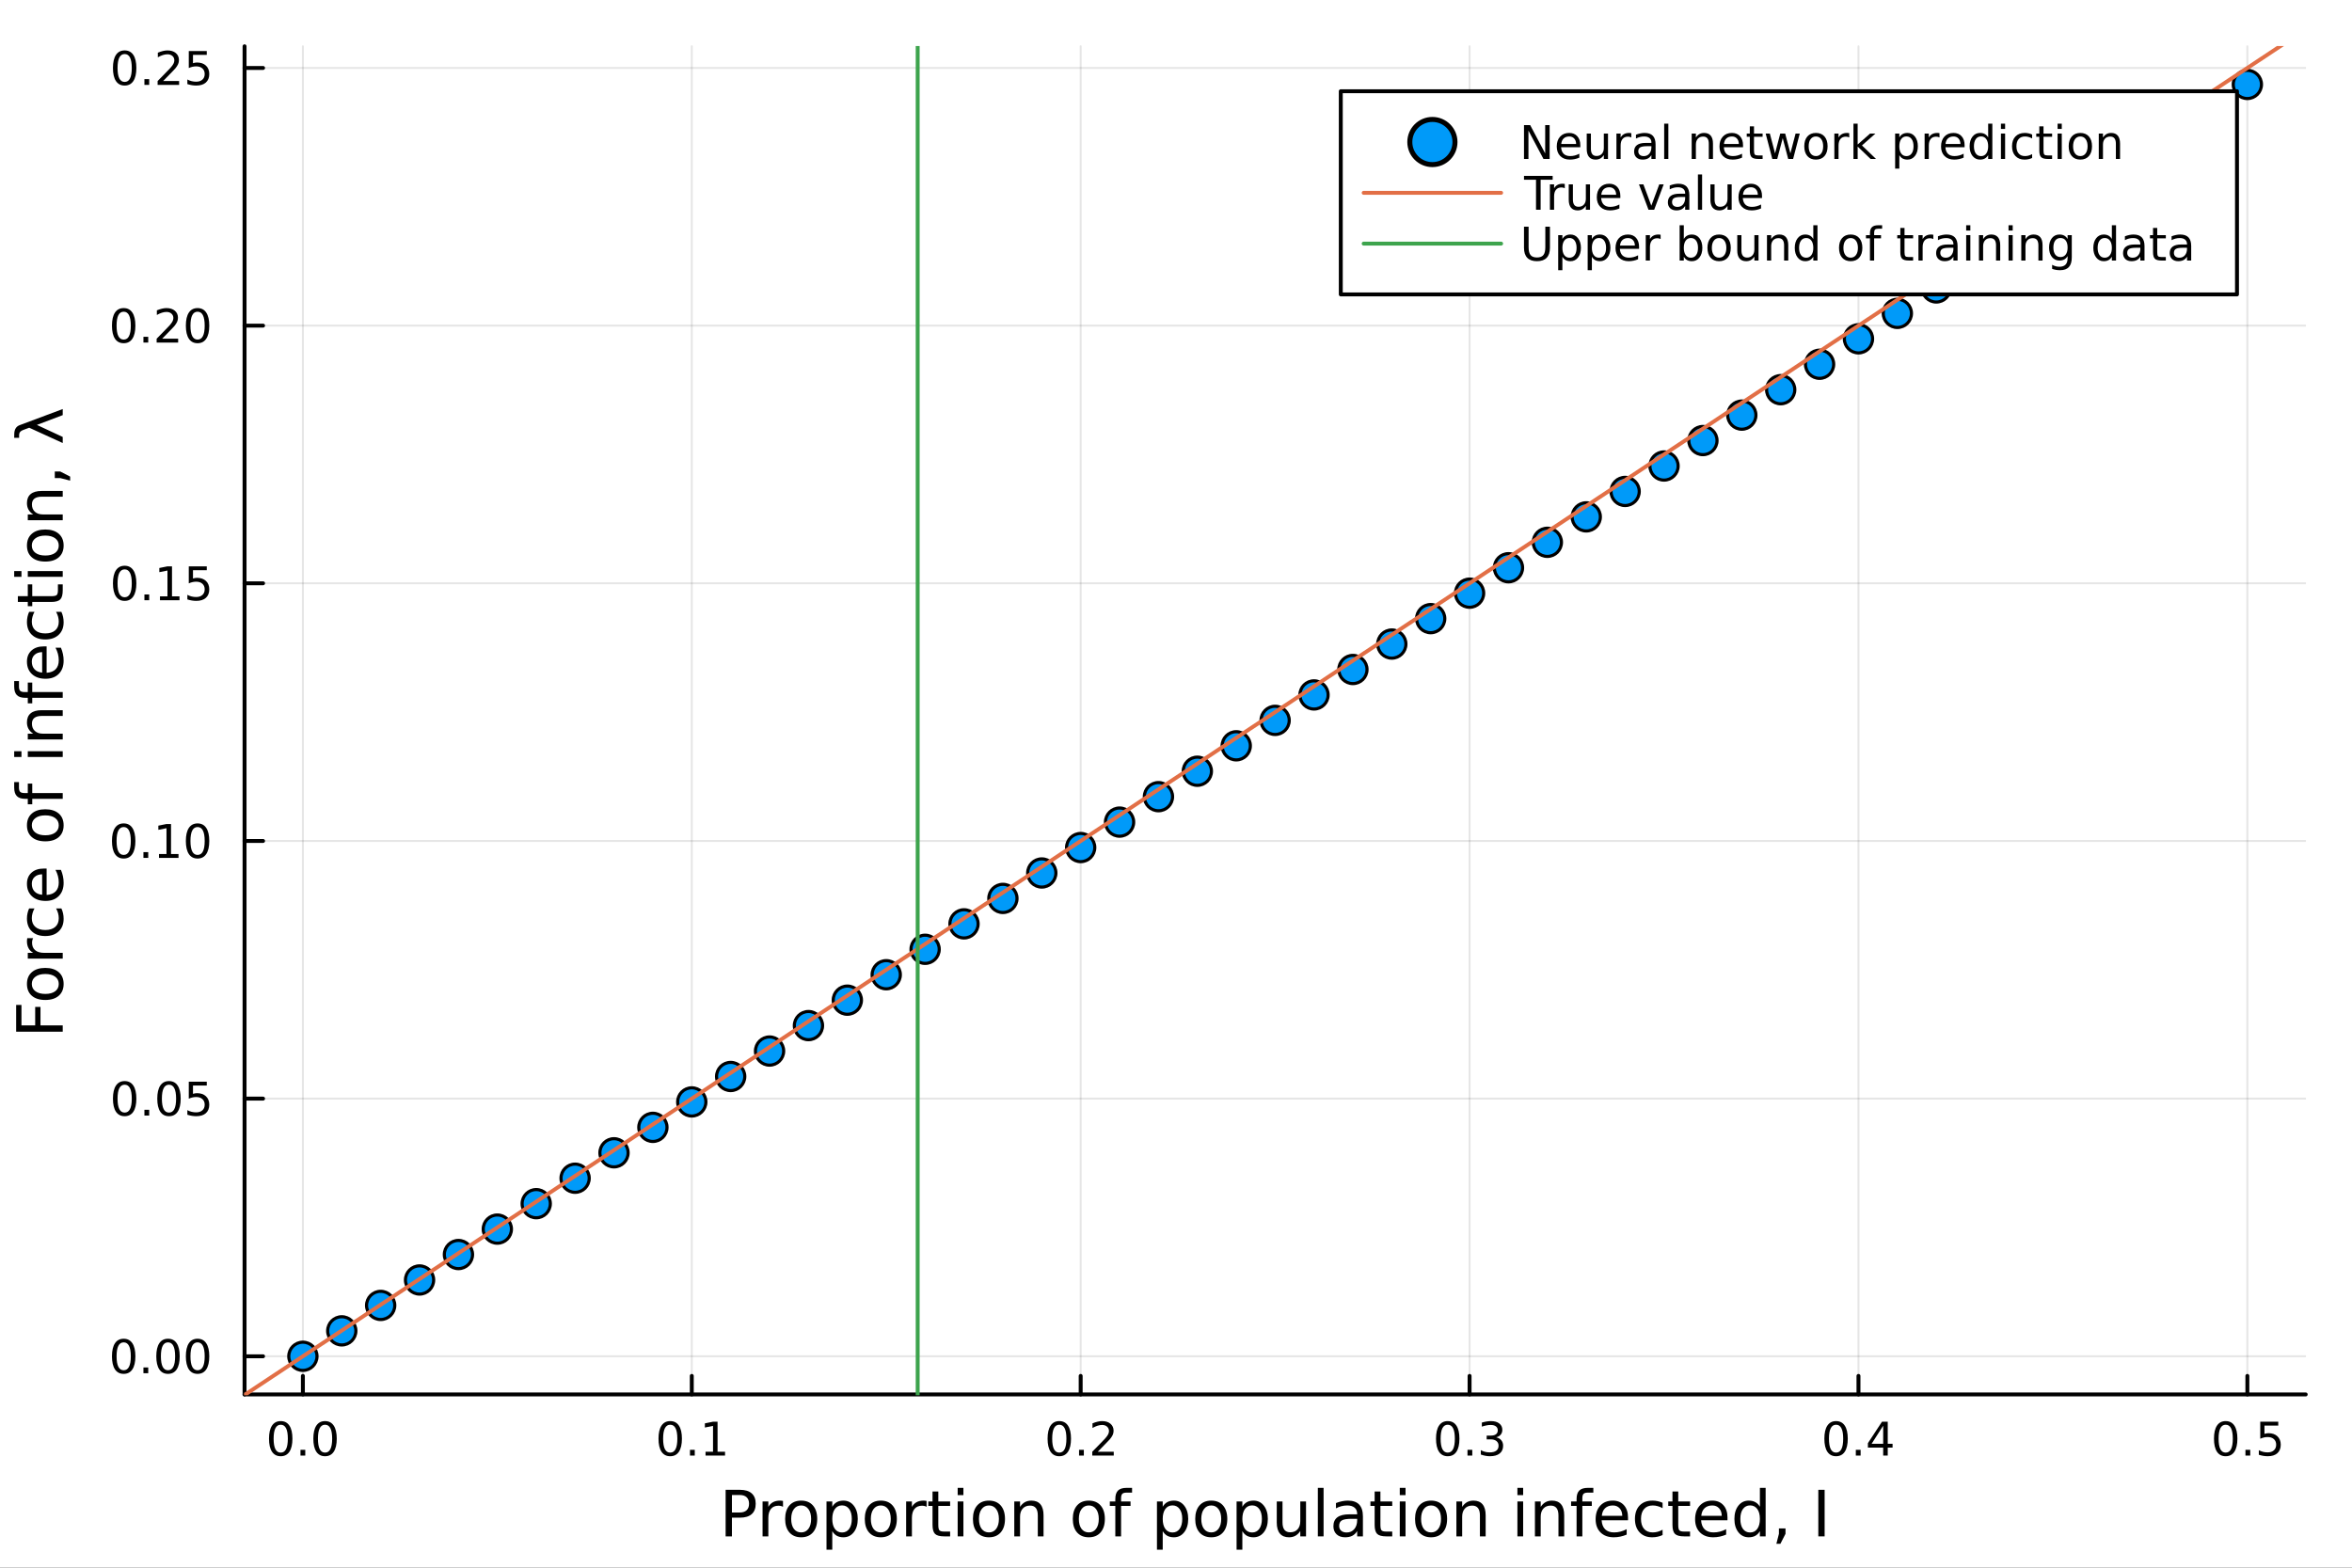 <?xml version="1.0" encoding="utf-8"?>
<svg xmlns="http://www.w3.org/2000/svg" xmlns:xlink="http://www.w3.org/1999/xlink" width="600" height="400" viewBox="0 0 2400 1600">
<rect x="0" y="0" width="2400" height="1600" fill="#333333" stroke="none"/>
<defs>
  <clipPath id="clip520">
    <rect x="0" y="0" width="2400" height="1600"/>
  </clipPath>
</defs>
<path clip-path="url(#clip520)" d="
M0 1600 L2400 1600 L2400 0 L0 0  Z
  " fill="#ffffff" fill-rule="evenodd" fill-opacity="1"/>
<defs>
  <clipPath id="clip521">
    <rect x="480" y="0" width="1681" height="1600"/>
  </clipPath>
</defs>
<path clip-path="url(#clip520)" d="
M249.542 1423.18 L2352.76 1423.18 L2352.76 47.244 L249.542 47.244  Z
  " fill="#ffffff" fill-rule="evenodd" fill-opacity="1"/>
<defs>
  <clipPath id="clip522">
    <rect x="249" y="47" width="2104" height="1377"/>
  </clipPath>
</defs>
<polyline clip-path="url(#clip522)" style="stroke:#000000; stroke-linecap:round; stroke-linejoin:round; stroke-width:2; stroke-opacity:0.1; fill:none" points="
  309.067,1423.18 309.067,47.244 
  "/>
<polyline clip-path="url(#clip522)" style="stroke:#000000; stroke-linecap:round; stroke-linejoin:round; stroke-width:2; stroke-opacity:0.1; fill:none" points="
  705.9,1423.18 705.9,47.244 
  "/>
<polyline clip-path="url(#clip522)" style="stroke:#000000; stroke-linecap:round; stroke-linejoin:round; stroke-width:2; stroke-opacity:0.1; fill:none" points="
  1102.73,1423.18 1102.73,47.244 
  "/>
<polyline clip-path="url(#clip522)" style="stroke:#000000; stroke-linecap:round; stroke-linejoin:round; stroke-width:2; stroke-opacity:0.1; fill:none" points="
  1499.57,1423.18 1499.57,47.244 
  "/>
<polyline clip-path="url(#clip522)" style="stroke:#000000; stroke-linecap:round; stroke-linejoin:round; stroke-width:2; stroke-opacity:0.1; fill:none" points="
  1896.4,1423.18 1896.4,47.244 
  "/>
<polyline clip-path="url(#clip522)" style="stroke:#000000; stroke-linecap:round; stroke-linejoin:round; stroke-width:2; stroke-opacity:0.1; fill:none" points="
  2293.23,1423.18 2293.23,47.244 
  "/>
<polyline clip-path="url(#clip520)" style="stroke:#000000; stroke-linecap:round; stroke-linejoin:round; stroke-width:4; stroke-opacity:1; fill:none" points="
  249.542,1423.18 2352.76,1423.18 
  "/>
<polyline clip-path="url(#clip520)" style="stroke:#000000; stroke-linecap:round; stroke-linejoin:round; stroke-width:4; stroke-opacity:1; fill:none" points="
  309.067,1423.18 309.067,1404.28 
  "/>
<polyline clip-path="url(#clip520)" style="stroke:#000000; stroke-linecap:round; stroke-linejoin:round; stroke-width:4; stroke-opacity:1; fill:none" points="
  705.9,1423.18 705.9,1404.28 
  "/>
<polyline clip-path="url(#clip520)" style="stroke:#000000; stroke-linecap:round; stroke-linejoin:round; stroke-width:4; stroke-opacity:1; fill:none" points="
  1102.73,1423.18 1102.73,1404.28 
  "/>
<polyline clip-path="url(#clip520)" style="stroke:#000000; stroke-linecap:round; stroke-linejoin:round; stroke-width:4; stroke-opacity:1; fill:none" points="
  1499.57,1423.18 1499.57,1404.28 
  "/>
<polyline clip-path="url(#clip520)" style="stroke:#000000; stroke-linecap:round; stroke-linejoin:round; stroke-width:4; stroke-opacity:1; fill:none" points="
  1896.4,1423.18 1896.4,1404.28 
  "/>
<polyline clip-path="url(#clip520)" style="stroke:#000000; stroke-linecap:round; stroke-linejoin:round; stroke-width:4; stroke-opacity:1; fill:none" points="
  2293.23,1423.18 2293.23,1404.28 
  "/>
<path clip-path="url(#clip520)" d="M286.451 1454.1 Q282.84 1454.1 281.012 1457.66 Q279.206 1461.2 279.206 1468.33 Q279.206 1475.44 281.012 1479.01 Q282.84 1482.55 286.451 1482.55 Q290.086 1482.55 291.891 1479.01 Q293.72 1475.44 293.72 1468.33 Q293.72 1461.2 291.891 1457.66 Q290.086 1454.1 286.451 1454.1 M286.451 1450.39 Q292.261 1450.39 295.317 1455 Q298.396 1459.58 298.396 1468.33 Q298.396 1477.06 295.317 1481.67 Q292.261 1486.25 286.451 1486.25 Q280.641 1486.25 277.562 1481.67 Q274.507 1477.06 274.507 1468.33 Q274.507 1459.58 277.562 1455 Q280.641 1450.39 286.451 1450.39 Z" fill="#000000" fill-rule="evenodd" fill-opacity="1" /><path clip-path="url(#clip520)" d="M306.613 1479.7 L311.497 1479.7 L311.497 1485.58 L306.613 1485.58 L306.613 1479.7 Z" fill="#000000" fill-rule="evenodd" fill-opacity="1" /><path clip-path="url(#clip520)" d="M331.683 1454.1 Q328.071 1454.1 326.243 1457.66 Q324.437 1461.2 324.437 1468.33 Q324.437 1475.44 326.243 1479.01 Q328.071 1482.55 331.683 1482.55 Q335.317 1482.55 337.122 1479.01 Q338.951 1475.44 338.951 1468.33 Q338.951 1461.2 337.122 1457.66 Q335.317 1454.1 331.683 1454.1 M331.683 1450.39 Q337.493 1450.39 340.548 1455 Q343.627 1459.58 343.627 1468.33 Q343.627 1477.06 340.548 1481.67 Q337.493 1486.25 331.683 1486.25 Q325.872 1486.25 322.794 1481.67 Q319.738 1477.06 319.738 1468.33 Q319.738 1459.58 322.794 1455 Q325.872 1450.39 331.683 1450.39 Z" fill="#000000" fill-rule="evenodd" fill-opacity="1" /><path clip-path="url(#clip520)" d="M683.898 1454.1 Q680.286 1454.1 678.458 1457.66 Q676.652 1461.2 676.652 1468.33 Q676.652 1475.44 678.458 1479.01 Q680.286 1482.55 683.898 1482.55 Q687.532 1482.55 689.337 1479.01 Q691.166 1475.44 691.166 1468.33 Q691.166 1461.2 689.337 1457.66 Q687.532 1454.1 683.898 1454.1 M683.898 1450.39 Q689.708 1450.39 692.763 1455 Q695.842 1459.58 695.842 1468.33 Q695.842 1477.06 692.763 1481.67 Q689.708 1486.25 683.898 1486.25 Q678.087 1486.25 675.009 1481.67 Q671.953 1477.06 671.953 1468.33 Q671.953 1459.58 675.009 1455 Q678.087 1450.39 683.898 1450.39 Z" fill="#000000" fill-rule="evenodd" fill-opacity="1" /><path clip-path="url(#clip520)" d="M704.059 1479.7 L708.944 1479.7 L708.944 1485.58 L704.059 1485.58 L704.059 1479.7 Z" fill="#000000" fill-rule="evenodd" fill-opacity="1" /><path clip-path="url(#clip520)" d="M719.939 1481.64 L727.578 1481.64 L727.578 1455.28 L719.268 1456.95 L719.268 1452.69 L727.532 1451.02 L732.207 1451.02 L732.207 1481.64 L739.846 1481.64 L739.846 1485.58 L719.939 1485.58 L719.939 1481.64 Z" fill="#000000" fill-rule="evenodd" fill-opacity="1" /><path clip-path="url(#clip520)" d="M1080.92 1454.1 Q1077.3 1454.1 1075.48 1457.66 Q1073.67 1461.2 1073.67 1468.33 Q1073.67 1475.44 1075.48 1479.01 Q1077.3 1482.55 1080.92 1482.55 Q1084.55 1482.55 1086.36 1479.01 Q1088.18 1475.44 1088.18 1468.33 Q1088.18 1461.2 1086.36 1457.66 Q1084.55 1454.1 1080.92 1454.1 M1080.92 1450.39 Q1086.73 1450.39 1089.78 1455 Q1092.86 1459.58 1092.86 1468.33 Q1092.86 1477.06 1089.78 1481.67 Q1086.73 1486.25 1080.92 1486.25 Q1075.11 1486.25 1072.03 1481.67 Q1068.97 1477.06 1068.97 1468.33 Q1068.97 1459.58 1072.03 1455 Q1075.11 1450.39 1080.92 1450.39 Z" fill="#000000" fill-rule="evenodd" fill-opacity="1" /><path clip-path="url(#clip520)" d="M1101.08 1479.7 L1105.96 1479.7 L1105.96 1485.58 L1101.08 1485.58 L1101.08 1479.7 Z" fill="#000000" fill-rule="evenodd" fill-opacity="1" /><path clip-path="url(#clip520)" d="M1120.17 1481.64 L1136.49 1481.64 L1136.49 1485.58 L1114.55 1485.58 L1114.55 1481.64 Q1117.21 1478.89 1121.79 1474.26 Q1126.4 1469.61 1127.58 1468.27 Q1129.83 1465.74 1130.71 1464.01 Q1131.61 1462.25 1131.61 1460.56 Q1131.61 1457.8 1129.67 1456.07 Q1127.74 1454.33 1124.64 1454.33 Q1122.44 1454.33 1119.99 1455.09 Q1117.56 1455.86 1114.78 1457.41 L1114.78 1452.69 Q1117.61 1451.55 1120.06 1450.97 Q1122.51 1450.39 1124.55 1450.39 Q1129.92 1450.39 1133.11 1453.08 Q1136.31 1455.77 1136.31 1460.26 Q1136.31 1462.39 1135.5 1464.31 Q1134.71 1466.2 1132.61 1468.8 Q1132.03 1469.47 1128.92 1472.69 Q1125.82 1475.88 1120.17 1481.64 Z" fill="#000000" fill-rule="evenodd" fill-opacity="1" /><path clip-path="url(#clip520)" d="M1477.27 1454.1 Q1473.66 1454.1 1471.83 1457.66 Q1470.03 1461.2 1470.03 1468.33 Q1470.03 1475.44 1471.83 1479.01 Q1473.66 1482.55 1477.27 1482.55 Q1480.91 1482.55 1482.71 1479.01 Q1484.54 1475.44 1484.54 1468.33 Q1484.54 1461.2 1482.71 1457.66 Q1480.91 1454.1 1477.27 1454.1 M1477.27 1450.39 Q1483.08 1450.39 1486.14 1455 Q1489.22 1459.58 1489.22 1468.33 Q1489.22 1477.06 1486.14 1481.67 Q1483.08 1486.25 1477.27 1486.25 Q1471.46 1486.25 1468.38 1481.67 Q1465.33 1477.06 1465.33 1468.33 Q1465.33 1459.58 1468.38 1455 Q1471.46 1450.39 1477.27 1450.39 Z" fill="#000000" fill-rule="evenodd" fill-opacity="1" /><path clip-path="url(#clip520)" d="M1497.44 1479.7 L1502.32 1479.7 L1502.32 1485.58 L1497.44 1485.58 L1497.44 1479.7 Z" fill="#000000" fill-rule="evenodd" fill-opacity="1" /><path clip-path="url(#clip520)" d="M1526.67 1466.95 Q1530.03 1467.66 1531.9 1469.93 Q1533.8 1472.2 1533.8 1475.53 Q1533.8 1480.65 1530.28 1483.45 Q1526.76 1486.25 1520.28 1486.25 Q1518.11 1486.25 1515.79 1485.81 Q1513.5 1485.39 1511.05 1484.54 L1511.05 1480.02 Q1512.99 1481.16 1515.31 1481.74 Q1517.62 1482.32 1520.14 1482.32 Q1524.54 1482.32 1526.83 1480.58 Q1529.15 1478.84 1529.15 1475.53 Q1529.15 1472.48 1527 1470.77 Q1524.87 1469.03 1521.05 1469.03 L1517.02 1469.03 L1517.02 1465.19 L1521.23 1465.19 Q1524.68 1465.19 1526.51 1463.82 Q1528.34 1462.43 1528.34 1459.84 Q1528.34 1457.18 1526.44 1455.77 Q1524.57 1454.33 1521.05 1454.33 Q1519.13 1454.33 1516.93 1454.75 Q1514.73 1455.16 1512.09 1456.04 L1512.09 1451.88 Q1514.75 1451.14 1517.07 1450.77 Q1519.4 1450.39 1521.46 1450.39 Q1526.79 1450.39 1529.89 1452.83 Q1532.99 1455.23 1532.99 1459.35 Q1532.99 1462.22 1531.35 1464.21 Q1529.7 1466.18 1526.67 1466.95 Z" fill="#000000" fill-rule="evenodd" fill-opacity="1" /><path clip-path="url(#clip520)" d="M1873.54 1454.1 Q1869.93 1454.1 1868.1 1457.66 Q1866.29 1461.2 1866.29 1468.33 Q1866.29 1475.44 1868.1 1479.01 Q1869.93 1482.55 1873.54 1482.55 Q1877.17 1482.55 1878.98 1479.01 Q1880.81 1475.44 1880.81 1468.33 Q1880.81 1461.2 1878.98 1457.66 Q1877.17 1454.1 1873.54 1454.1 M1873.54 1450.39 Q1879.35 1450.39 1882.41 1455 Q1885.48 1459.58 1885.48 1468.33 Q1885.48 1477.06 1882.41 1481.67 Q1879.35 1486.25 1873.54 1486.25 Q1867.73 1486.25 1864.65 1481.67 Q1861.6 1477.06 1861.6 1468.33 Q1861.6 1459.58 1864.65 1455 Q1867.73 1450.39 1873.54 1450.39 Z" fill="#000000" fill-rule="evenodd" fill-opacity="1" /><path clip-path="url(#clip520)" d="M1893.7 1479.7 L1898.59 1479.7 L1898.59 1485.58 L1893.7 1485.58 L1893.7 1479.7 Z" fill="#000000" fill-rule="evenodd" fill-opacity="1" /><path clip-path="url(#clip520)" d="M1921.62 1455.09 L1909.81 1473.54 L1921.62 1473.54 L1921.62 1455.09 M1920.39 1451.02 L1926.27 1451.02 L1926.27 1473.54 L1931.2 1473.54 L1931.2 1477.43 L1926.27 1477.43 L1926.27 1485.58 L1921.62 1485.58 L1921.62 1477.43 L1906.02 1477.43 L1906.02 1472.92 L1920.39 1451.02 Z" fill="#000000" fill-rule="evenodd" fill-opacity="1" /><path clip-path="url(#clip520)" d="M2271.11 1454.1 Q2267.5 1454.1 2265.67 1457.66 Q2263.87 1461.2 2263.87 1468.33 Q2263.87 1475.44 2265.67 1479.01 Q2267.5 1482.55 2271.11 1482.55 Q2274.75 1482.55 2276.55 1479.01 Q2278.38 1475.44 2278.38 1468.33 Q2278.38 1461.2 2276.55 1457.66 Q2274.75 1454.1 2271.11 1454.1 M2271.11 1450.39 Q2276.92 1450.39 2279.98 1455 Q2283.06 1459.58 2283.06 1468.33 Q2283.06 1477.06 2279.98 1481.67 Q2276.92 1486.25 2271.11 1486.25 Q2265.3 1486.25 2262.22 1481.67 Q2259.17 1477.06 2259.17 1468.33 Q2259.17 1459.58 2262.22 1455 Q2265.3 1450.39 2271.11 1450.39 Z" fill="#000000" fill-rule="evenodd" fill-opacity="1" /><path clip-path="url(#clip520)" d="M2291.27 1479.7 L2296.16 1479.7 L2296.16 1485.58 L2291.27 1485.58 L2291.27 1479.7 Z" fill="#000000" fill-rule="evenodd" fill-opacity="1" /><path clip-path="url(#clip520)" d="M2306.39 1451.02 L2324.75 1451.02 L2324.75 1454.96 L2310.67 1454.96 L2310.67 1463.43 Q2311.69 1463.08 2312.71 1462.92 Q2313.73 1462.73 2314.75 1462.73 Q2320.53 1462.73 2323.91 1465.9 Q2327.29 1469.08 2327.29 1474.49 Q2327.29 1480.07 2323.82 1483.17 Q2320.35 1486.25 2314.03 1486.25 Q2311.85 1486.25 2309.59 1485.88 Q2307.34 1485.51 2304.93 1484.77 L2304.93 1480.07 Q2307.02 1481.2 2309.24 1481.76 Q2311.46 1482.32 2313.94 1482.32 Q2317.94 1482.32 2320.28 1480.21 Q2322.62 1478.1 2322.62 1474.49 Q2322.62 1470.88 2320.28 1468.77 Q2317.94 1466.67 2313.94 1466.67 Q2312.06 1466.67 2310.19 1467.08 Q2308.34 1467.5 2306.39 1468.38 L2306.39 1451.02 Z" fill="#000000" fill-rule="evenodd" fill-opacity="1" /><path clip-path="url(#clip520)" d="M746.871 1525.81 L746.871 1543.66 L754.955 1543.66 Q759.443 1543.66 761.894 1541.34 Q764.345 1539.02 764.345 1534.72 Q764.345 1530.45 761.894 1528.13 Q759.443 1525.81 754.955 1525.81 L746.871 1525.81 M740.442 1520.52 L754.955 1520.52 Q762.944 1520.52 767.018 1524.15 Q771.124 1527.75 771.124 1534.72 Q771.124 1541.75 767.018 1545.35 Q762.944 1548.95 754.955 1548.95 L746.871 1548.95 L746.871 1568.04 L740.442 1568.04 L740.442 1520.52 Z" fill="#000000" fill-rule="evenodd" fill-opacity="1" /><path clip-path="url(#clip520)" d="M799.006 1537.87 Q798.019 1537.3 796.842 1537.04 Q795.696 1536.76 794.295 1536.76 Q789.33 1536.76 786.657 1540 Q784.015 1543.22 784.015 1549.27 L784.015 1568.04 L778.127 1568.04 L778.127 1532.4 L784.015 1532.4 L784.015 1537.93 Q785.861 1534.69 788.821 1533.13 Q791.781 1531.54 796.014 1531.54 Q796.619 1531.54 797.351 1531.63 Q798.083 1531.7 798.974 1531.85 L799.006 1537.87 Z" fill="#000000" fill-rule="evenodd" fill-opacity="1" /><path clip-path="url(#clip520)" d="M817.53 1536.5 Q812.82 1536.5 810.082 1540.19 Q807.345 1543.85 807.345 1550.25 Q807.345 1556.65 810.051 1560.34 Q812.788 1564 817.53 1564 Q822.209 1564 824.946 1560.31 Q827.684 1556.62 827.684 1550.25 Q827.684 1543.92 824.946 1540.23 Q822.209 1536.5 817.53 1536.5 M817.53 1531.54 Q825.169 1531.54 829.53 1536.5 Q833.89 1541.47 833.89 1550.25 Q833.89 1559 829.53 1564 Q825.169 1568.97 817.53 1568.97 Q809.86 1568.97 805.499 1564 Q801.17 1559 801.17 1550.25 Q801.17 1541.47 805.499 1536.5 Q809.86 1531.54 817.53 1531.54 Z" fill="#000000" fill-rule="evenodd" fill-opacity="1" /><path clip-path="url(#clip520)" d="M849.263 1562.7 L849.263 1581.6 L843.375 1581.6 L843.375 1532.4 L849.263 1532.4 L849.263 1537.81 Q851.109 1534.62 853.91 1533.1 Q856.743 1531.54 860.658 1531.54 Q867.151 1531.54 871.193 1536.69 Q875.267 1541.85 875.267 1550.25 Q875.267 1558.65 871.193 1563.81 Q867.151 1568.97 860.658 1568.97 Q856.743 1568.97 853.91 1567.44 Q851.109 1565.88 849.263 1562.7 M869.188 1550.25 Q869.188 1543.79 866.514 1540.13 Q863.873 1536.44 859.226 1536.44 Q854.579 1536.44 851.905 1540.13 Q849.263 1543.79 849.263 1550.25 Q849.263 1556.71 851.905 1560.4 Q854.579 1564.07 859.226 1564.07 Q863.873 1564.07 866.514 1560.4 Q869.188 1556.71 869.188 1550.25 Z" fill="#000000" fill-rule="evenodd" fill-opacity="1" /><path clip-path="url(#clip520)" d="M898.789 1536.5 Q894.078 1536.5 891.341 1540.19 Q888.603 1543.85 888.603 1550.25 Q888.603 1556.65 891.309 1560.34 Q894.046 1564 898.789 1564 Q903.467 1564 906.205 1560.31 Q908.942 1556.62 908.942 1550.25 Q908.942 1543.92 906.205 1540.23 Q903.467 1536.5 898.789 1536.5 M898.789 1531.54 Q906.427 1531.54 910.788 1536.5 Q915.148 1541.47 915.148 1550.25 Q915.148 1559 910.788 1564 Q906.427 1568.97 898.789 1568.97 Q891.118 1568.97 886.757 1564 Q882.429 1559 882.429 1550.25 Q882.429 1541.47 886.757 1536.5 Q891.118 1531.54 898.789 1531.54 Z" fill="#000000" fill-rule="evenodd" fill-opacity="1" /><path clip-path="url(#clip520)" d="M945.513 1537.87 Q944.526 1537.3 943.349 1537.04 Q942.203 1536.76 940.802 1536.76 Q935.837 1536.76 933.163 1540 Q930.522 1543.22 930.522 1549.27 L930.522 1568.04 L924.633 1568.04 L924.633 1532.4 L930.522 1532.4 L930.522 1537.93 Q932.368 1534.69 935.328 1533.13 Q938.288 1531.54 942.521 1531.54 Q943.126 1531.54 943.858 1531.63 Q944.59 1531.7 945.481 1531.85 L945.513 1537.87 Z" fill="#000000" fill-rule="evenodd" fill-opacity="1" /><path clip-path="url(#clip520)" d="M957.449 1522.27 L957.449 1532.4 L969.512 1532.4 L969.512 1536.95 L957.449 1536.95 L957.449 1556.3 Q957.449 1560.66 958.626 1561.9 Q959.836 1563.14 963.496 1563.14 L969.512 1563.14 L969.512 1568.04 L963.496 1568.04 Q956.716 1568.04 954.138 1565.53 Q951.56 1562.98 951.56 1556.3 L951.56 1536.95 L947.263 1536.95 L947.263 1532.4 L951.56 1532.4 L951.56 1522.27 L957.449 1522.27 Z" fill="#000000" fill-rule="evenodd" fill-opacity="1" /><path clip-path="url(#clip520)" d="M977.214 1532.4 L983.071 1532.4 L983.071 1568.04 L977.214 1568.04 L977.214 1532.4 M977.214 1518.52 L983.071 1518.52 L983.071 1525.93 L977.214 1525.93 L977.214 1518.52 Z" fill="#000000" fill-rule="evenodd" fill-opacity="1" /><path clip-path="url(#clip520)" d="M1009.14 1536.5 Q1004.43 1536.5 1001.69 1540.19 Q998.953 1543.85 998.953 1550.25 Q998.953 1556.65 1001.66 1560.34 Q1004.4 1564 1009.14 1564 Q1013.82 1564 1016.55 1560.31 Q1019.29 1556.62 1019.29 1550.25 Q1019.29 1543.92 1016.55 1540.23 Q1013.82 1536.5 1009.14 1536.5 M1009.14 1531.54 Q1016.78 1531.54 1021.14 1536.5 Q1025.5 1541.47 1025.5 1550.25 Q1025.5 1559 1021.14 1564 Q1016.78 1568.97 1009.14 1568.97 Q1001.47 1568.97 997.107 1564 Q992.778 1559 992.778 1550.25 Q992.778 1541.47 997.107 1536.5 Q1001.47 1531.54 1009.14 1531.54 Z" fill="#000000" fill-rule="evenodd" fill-opacity="1" /><path clip-path="url(#clip520)" d="M1064.84 1546.53 L1064.84 1568.04 L1058.98 1568.04 L1058.98 1546.72 Q1058.98 1541.66 1057.01 1539.14 Q1055.03 1536.63 1051.09 1536.63 Q1046.35 1536.63 1043.61 1539.65 Q1040.87 1542.68 1040.87 1547.9 L1040.87 1568.04 L1034.98 1568.04 L1034.98 1532.4 L1040.87 1532.4 L1040.87 1537.93 Q1042.97 1534.72 1045.8 1533.13 Q1048.67 1531.54 1052.39 1531.54 Q1058.54 1531.54 1061.69 1535.36 Q1064.84 1539.14 1064.84 1546.53 Z" fill="#000000" fill-rule="evenodd" fill-opacity="1" /><path clip-path="url(#clip520)" d="M1111.05 1536.5 Q1106.34 1536.5 1103.61 1540.19 Q1100.87 1543.85 1100.87 1550.25 Q1100.87 1556.65 1103.57 1560.34 Q1106.31 1564 1111.05 1564 Q1115.73 1564 1118.47 1560.31 Q1121.21 1556.62 1121.21 1550.25 Q1121.21 1543.92 1118.47 1540.23 Q1115.73 1536.5 1111.05 1536.5 M1111.05 1531.54 Q1118.69 1531.54 1123.05 1536.5 Q1127.41 1541.47 1127.41 1550.25 Q1127.41 1559 1123.05 1564 Q1118.69 1568.97 1111.05 1568.97 Q1103.38 1568.97 1099.02 1564 Q1094.69 1559 1094.69 1550.25 Q1094.69 1541.47 1099.02 1536.5 Q1103.38 1531.54 1111.05 1531.54 Z" fill="#000000" fill-rule="evenodd" fill-opacity="1" /><path clip-path="url(#clip520)" d="M1155.17 1518.52 L1155.17 1523.39 L1149.57 1523.39 Q1146.41 1523.39 1145.17 1524.66 Q1143.96 1525.93 1143.96 1529.24 L1143.96 1532.4 L1153.61 1532.4 L1153.61 1536.95 L1143.96 1536.95 L1143.96 1568.04 L1138.08 1568.04 L1138.08 1536.95 L1132.47 1536.95 L1132.47 1532.4 L1138.08 1532.4 L1138.08 1529.91 Q1138.08 1523.96 1140.84 1521.26 Q1143.61 1518.52 1149.63 1518.52 L1155.17 1518.52 Z" fill="#000000" fill-rule="evenodd" fill-opacity="1" /><path clip-path="url(#clip520)" d="M1186.45 1562.7 L1186.45 1581.6 L1180.57 1581.6 L1180.57 1532.4 L1186.45 1532.4 L1186.45 1537.81 Q1188.3 1534.62 1191.1 1533.1 Q1193.93 1531.54 1197.85 1531.54 Q1204.34 1531.54 1208.38 1536.69 Q1212.46 1541.85 1212.46 1550.25 Q1212.46 1558.65 1208.38 1563.81 Q1204.34 1568.97 1197.85 1568.97 Q1193.93 1568.97 1191.1 1567.44 Q1188.3 1565.88 1186.45 1562.7 M1206.38 1550.25 Q1206.38 1543.79 1203.71 1540.13 Q1201.06 1536.44 1196.42 1536.44 Q1191.77 1536.44 1189.1 1540.13 Q1186.45 1543.79 1186.45 1550.25 Q1186.45 1556.71 1189.1 1560.4 Q1191.77 1564.07 1196.42 1564.07 Q1201.06 1564.07 1203.71 1560.4 Q1206.38 1556.71 1206.38 1550.25 Z" fill="#000000" fill-rule="evenodd" fill-opacity="1" /><path clip-path="url(#clip520)" d="M1235.98 1536.5 Q1231.27 1536.5 1228.53 1540.19 Q1225.79 1543.85 1225.79 1550.25 Q1225.79 1556.65 1228.5 1560.34 Q1231.24 1564 1235.98 1564 Q1240.66 1564 1243.4 1560.31 Q1246.13 1556.62 1246.13 1550.25 Q1246.13 1543.92 1243.4 1540.23 Q1240.66 1536.5 1235.98 1536.5 M1235.98 1531.54 Q1243.62 1531.54 1247.98 1536.5 Q1252.34 1541.47 1252.34 1550.25 Q1252.34 1559 1247.98 1564 Q1243.62 1568.97 1235.98 1568.97 Q1228.31 1568.97 1223.95 1564 Q1219.62 1559 1219.62 1550.25 Q1219.62 1541.47 1223.95 1536.5 Q1228.31 1531.54 1235.98 1531.54 Z" fill="#000000" fill-rule="evenodd" fill-opacity="1" /><path clip-path="url(#clip520)" d="M1267.71 1562.7 L1267.71 1581.6 L1261.82 1581.6 L1261.82 1532.4 L1267.71 1532.4 L1267.71 1537.81 Q1269.56 1534.62 1272.36 1533.1 Q1275.19 1531.54 1279.11 1531.54 Q1285.6 1531.54 1289.64 1536.69 Q1293.72 1541.85 1293.72 1550.25 Q1293.72 1558.65 1289.64 1563.81 Q1285.6 1568.97 1279.11 1568.97 Q1275.19 1568.97 1272.36 1567.44 Q1269.56 1565.88 1267.71 1562.7 M1287.64 1550.25 Q1287.64 1543.79 1284.96 1540.13 Q1282.32 1536.44 1277.68 1536.44 Q1273.03 1536.44 1270.35 1540.13 Q1267.71 1543.79 1267.71 1550.25 Q1267.71 1556.71 1270.35 1560.4 Q1273.03 1564.07 1277.68 1564.07 Q1282.32 1564.07 1284.96 1560.4 Q1287.64 1556.71 1287.64 1550.25 Z" fill="#000000" fill-rule="evenodd" fill-opacity="1" /><path clip-path="url(#clip520)" d="M1302.82 1553.98 L1302.82 1532.4 L1308.68 1532.4 L1308.68 1553.75 Q1308.68 1558.81 1310.65 1561.36 Q1312.62 1563.87 1316.57 1563.87 Q1321.31 1563.87 1324.05 1560.85 Q1326.82 1557.83 1326.82 1552.61 L1326.82 1532.4 L1332.68 1532.4 L1332.68 1568.04 L1326.82 1568.04 L1326.82 1562.57 Q1324.69 1565.82 1321.85 1567.41 Q1319.05 1568.97 1315.33 1568.97 Q1309.19 1568.97 1306 1565.15 Q1302.82 1561.33 1302.82 1553.98 M1317.56 1531.54 L1317.56 1531.54 Z" fill="#000000" fill-rule="evenodd" fill-opacity="1" /><path clip-path="url(#clip520)" d="M1344.74 1518.52 L1350.59 1518.52 L1350.59 1568.04 L1344.74 1568.04 L1344.74 1518.52 Z" fill="#000000" fill-rule="evenodd" fill-opacity="1" /><path clip-path="url(#clip520)" d="M1379.05 1550.12 Q1371.95 1550.12 1369.21 1551.75 Q1366.48 1553.37 1366.48 1557.29 Q1366.48 1560.4 1368.51 1562.25 Q1370.58 1564.07 1374.12 1564.07 Q1378.99 1564.07 1381.91 1560.63 Q1384.87 1557.16 1384.87 1551.43 L1384.87 1550.12 L1379.05 1550.12 M1390.73 1547.71 L1390.73 1568.04 L1384.87 1568.04 L1384.87 1562.63 Q1382.87 1565.88 1379.88 1567.44 Q1376.88 1568.97 1372.56 1568.97 Q1367.08 1568.97 1363.84 1565.91 Q1360.62 1562.82 1360.62 1557.67 Q1360.62 1551.65 1364.63 1548.6 Q1368.67 1545.54 1376.66 1545.54 L1384.87 1545.54 L1384.87 1544.97 Q1384.87 1540.93 1382.2 1538.73 Q1379.56 1536.5 1374.75 1536.5 Q1371.7 1536.5 1368.8 1537.23 Q1365.9 1537.97 1363.23 1539.43 L1363.23 1534.02 Q1366.45 1532.78 1369.47 1532.17 Q1372.49 1531.54 1375.36 1531.54 Q1383.09 1531.54 1386.91 1535.55 Q1390.73 1539.56 1390.73 1547.71 Z" fill="#000000" fill-rule="evenodd" fill-opacity="1" /><path clip-path="url(#clip520)" d="M1408.59 1522.27 L1408.59 1532.4 L1420.65 1532.4 L1420.65 1536.95 L1408.59 1536.95 L1408.59 1556.3 Q1408.59 1560.66 1409.76 1561.9 Q1410.97 1563.14 1414.63 1563.14 L1420.65 1563.14 L1420.65 1568.04 L1414.63 1568.04 Q1407.85 1568.04 1405.28 1565.53 Q1402.7 1562.98 1402.7 1556.3 L1402.7 1536.95 L1398.4 1536.95 L1398.4 1532.4 L1402.7 1532.4 L1402.7 1522.27 L1408.59 1522.27 Z" fill="#000000" fill-rule="evenodd" fill-opacity="1" /><path clip-path="url(#clip520)" d="M1428.35 1532.4 L1434.21 1532.4 L1434.21 1568.04 L1428.35 1568.04 L1428.35 1532.4 M1428.35 1518.52 L1434.21 1518.52 L1434.21 1525.93 L1428.35 1525.93 L1428.35 1518.52 Z" fill="#000000" fill-rule="evenodd" fill-opacity="1" /><path clip-path="url(#clip520)" d="M1460.28 1536.5 Q1455.57 1536.5 1452.83 1540.19 Q1450.09 1543.85 1450.09 1550.25 Q1450.09 1556.65 1452.8 1560.34 Q1455.53 1564 1460.28 1564 Q1464.95 1564 1467.69 1560.31 Q1470.43 1556.62 1470.43 1550.25 Q1470.43 1543.92 1467.69 1540.23 Q1464.95 1536.5 1460.28 1536.5 M1460.28 1531.54 Q1467.91 1531.54 1472.28 1536.5 Q1476.64 1541.47 1476.64 1550.25 Q1476.64 1559 1472.28 1564 Q1467.91 1568.97 1460.28 1568.97 Q1452.61 1568.97 1448.24 1564 Q1443.92 1559 1443.92 1550.25 Q1443.92 1541.47 1448.24 1536.5 Q1452.61 1531.54 1460.28 1531.54 Z" fill="#000000" fill-rule="evenodd" fill-opacity="1" /><path clip-path="url(#clip520)" d="M1515.98 1546.53 L1515.98 1568.04 L1510.12 1568.04 L1510.12 1546.72 Q1510.12 1541.66 1508.15 1539.14 Q1506.17 1536.63 1502.23 1536.63 Q1497.48 1536.63 1494.75 1539.65 Q1492.01 1542.68 1492.01 1547.9 L1492.01 1568.04 L1486.12 1568.04 L1486.12 1532.4 L1492.01 1532.4 L1492.01 1537.93 Q1494.11 1534.72 1496.94 1533.13 Q1499.81 1531.54 1503.53 1531.54 Q1509.67 1531.54 1512.82 1535.36 Q1515.98 1539.14 1515.98 1546.53 Z" fill="#000000" fill-rule="evenodd" fill-opacity="1" /><path clip-path="url(#clip520)" d="M1548.38 1532.4 L1554.23 1532.4 L1554.23 1568.04 L1548.38 1568.04 L1548.38 1532.4 M1548.38 1518.52 L1554.23 1518.52 L1554.23 1525.93 L1548.38 1525.93 L1548.38 1518.52 Z" fill="#000000" fill-rule="evenodd" fill-opacity="1" /><path clip-path="url(#clip520)" d="M1596.12 1546.53 L1596.12 1568.04 L1590.26 1568.04 L1590.26 1546.72 Q1590.26 1541.66 1588.29 1539.14 Q1586.32 1536.63 1582.37 1536.63 Q1577.63 1536.63 1574.89 1539.65 Q1572.15 1542.68 1572.15 1547.9 L1572.15 1568.04 L1566.26 1568.04 L1566.26 1532.4 L1572.15 1532.4 L1572.15 1537.93 Q1574.25 1534.72 1577.09 1533.13 Q1579.95 1531.54 1583.67 1531.54 Q1589.82 1531.54 1592.97 1535.36 Q1596.12 1539.14 1596.12 1546.53 Z" fill="#000000" fill-rule="evenodd" fill-opacity="1" /><path clip-path="url(#clip520)" d="M1625.85 1518.52 L1625.85 1523.39 L1620.25 1523.39 Q1617.09 1523.39 1615.85 1524.66 Q1614.64 1525.93 1614.64 1529.24 L1614.64 1532.4 L1624.29 1532.4 L1624.29 1536.95 L1614.64 1536.95 L1614.64 1568.04 L1608.76 1568.04 L1608.76 1536.95 L1603.15 1536.95 L1603.15 1532.4 L1608.76 1532.4 L1608.76 1529.91 Q1608.76 1523.96 1611.52 1521.26 Q1614.29 1518.52 1620.31 1518.52 L1625.85 1518.52 Z" fill="#000000" fill-rule="evenodd" fill-opacity="1" /><path clip-path="url(#clip520)" d="M1661.24 1548.76 L1661.24 1551.62 L1634.31 1551.62 Q1634.7 1557.67 1637.94 1560.85 Q1641.22 1564 1647.05 1564 Q1650.42 1564 1653.57 1563.17 Q1656.75 1562.35 1659.87 1560.69 L1659.87 1566.23 Q1656.72 1567.57 1653.41 1568.27 Q1650.1 1568.97 1646.7 1568.97 Q1638.17 1568.97 1633.17 1564 Q1628.2 1559.04 1628.2 1550.57 Q1628.2 1541.82 1632.91 1536.69 Q1637.66 1531.54 1645.68 1531.54 Q1652.87 1531.54 1657.04 1536.18 Q1661.24 1540.8 1661.24 1548.76 M1655.38 1547.04 Q1655.32 1542.23 1652.68 1539.37 Q1650.07 1536.5 1645.74 1536.5 Q1640.84 1536.5 1637.88 1539.27 Q1634.95 1542.04 1634.51 1547.07 L1655.38 1547.04 Z" fill="#000000" fill-rule="evenodd" fill-opacity="1" /><path clip-path="url(#clip520)" d="M1696.51 1533.76 L1696.51 1539.24 Q1694.02 1537.87 1691.51 1537.2 Q1689.03 1536.5 1686.48 1536.5 Q1680.78 1536.5 1677.63 1540.13 Q1674.48 1543.73 1674.48 1550.25 Q1674.48 1556.78 1677.63 1560.4 Q1680.78 1564 1686.48 1564 Q1689.03 1564 1691.51 1563.33 Q1694.02 1562.63 1696.51 1561.26 L1696.51 1566.68 Q1694.06 1567.82 1691.41 1568.39 Q1688.8 1568.97 1685.84 1568.97 Q1677.79 1568.97 1673.05 1563.91 Q1668.31 1558.85 1668.31 1550.25 Q1668.31 1541.53 1673.08 1536.53 Q1677.89 1531.54 1686.23 1531.54 Q1688.93 1531.54 1691.51 1532.11 Q1694.09 1532.65 1696.51 1533.76 Z" fill="#000000" fill-rule="evenodd" fill-opacity="1" /><path clip-path="url(#clip520)" d="M1712.49 1522.27 L1712.49 1532.4 L1724.55 1532.4 L1724.55 1536.95 L1712.49 1536.95 L1712.49 1556.3 Q1712.49 1560.66 1713.66 1561.9 Q1714.87 1563.14 1718.53 1563.14 L1724.55 1563.14 L1724.55 1568.04 L1718.53 1568.04 Q1711.75 1568.04 1709.17 1565.53 Q1706.6 1562.98 1706.6 1556.3 L1706.6 1536.95 L1702.3 1536.95 L1702.3 1532.4 L1706.6 1532.4 L1706.6 1522.27 L1712.49 1522.27 Z" fill="#000000" fill-rule="evenodd" fill-opacity="1" /><path clip-path="url(#clip520)" d="M1762.74 1548.76 L1762.74 1551.62 L1735.82 1551.62 Q1736.2 1557.67 1739.44 1560.85 Q1742.72 1564 1748.55 1564 Q1751.92 1564 1755.07 1563.17 Q1758.25 1562.35 1761.37 1560.69 L1761.37 1566.23 Q1758.22 1567.57 1754.91 1568.27 Q1751.6 1568.97 1748.2 1568.97 Q1739.67 1568.97 1734.67 1564 Q1729.7 1559.04 1729.7 1550.57 Q1729.7 1541.82 1734.41 1536.69 Q1739.16 1531.54 1747.18 1531.54 Q1754.37 1531.54 1758.54 1536.18 Q1762.74 1540.8 1762.74 1548.76 M1756.89 1547.04 Q1756.82 1542.23 1754.18 1539.37 Q1751.57 1536.5 1747.24 1536.5 Q1742.34 1536.5 1739.38 1539.27 Q1736.45 1542.04 1736.01 1547.07 L1756.89 1547.04 Z" fill="#000000" fill-rule="evenodd" fill-opacity="1" /><path clip-path="url(#clip520)" d="M1795.81 1537.81 L1795.81 1518.52 L1801.67 1518.52 L1801.67 1568.04 L1795.81 1568.04 L1795.81 1562.7 Q1793.97 1565.88 1791.13 1567.44 Q1788.33 1568.97 1784.39 1568.97 Q1777.92 1568.97 1773.85 1563.81 Q1769.81 1558.65 1769.81 1550.25 Q1769.81 1541.85 1773.85 1536.69 Q1777.92 1531.54 1784.39 1531.54 Q1788.33 1531.54 1791.13 1533.1 Q1793.97 1534.62 1795.81 1537.81 M1775.86 1550.25 Q1775.86 1556.71 1778.5 1560.4 Q1781.17 1564.07 1785.82 1564.07 Q1790.46 1564.07 1793.14 1560.4 Q1795.81 1556.71 1795.81 1550.25 Q1795.81 1543.79 1793.14 1540.13 Q1790.46 1536.44 1785.82 1536.44 Q1781.17 1536.44 1778.5 1540.13 Q1775.86 1543.79 1775.86 1550.25 Z" fill="#000000" fill-rule="evenodd" fill-opacity="1" /><path clip-path="url(#clip520)" d="M1815.23 1559.96 L1821.94 1559.96 L1821.94 1565.43 L1816.72 1575.62 L1812.62 1575.62 L1815.23 1565.43 L1815.23 1559.96 Z" fill="#000000" fill-rule="evenodd" fill-opacity="1" /><path clip-path="url(#clip520)" d="M1855.43 1520.52 L1861.86 1520.52 L1861.86 1568.04 L1855.43 1568.04 L1855.43 1520.52 Z" fill="#000000" fill-rule="evenodd" fill-opacity="1" /><polyline clip-path="url(#clip522)" style="stroke:#000000; stroke-linecap:round; stroke-linejoin:round; stroke-width:2; stroke-opacity:0.1; fill:none" points="
  249.542,1384.24 2352.76,1384.24 
  "/>
<polyline clip-path="url(#clip522)" style="stroke:#000000; stroke-linecap:round; stroke-linejoin:round; stroke-width:2; stroke-opacity:0.1; fill:none" points="
  249.542,1121.26 2352.76,1121.26 
  "/>
<polyline clip-path="url(#clip522)" style="stroke:#000000; stroke-linecap:round; stroke-linejoin:round; stroke-width:2; stroke-opacity:0.1; fill:none" points="
  249.542,858.288 2352.76,858.288 
  "/>
<polyline clip-path="url(#clip522)" style="stroke:#000000; stroke-linecap:round; stroke-linejoin:round; stroke-width:2; stroke-opacity:0.1; fill:none" points="
  249.542,595.312 2352.76,595.312 
  "/>
<polyline clip-path="url(#clip522)" style="stroke:#000000; stroke-linecap:round; stroke-linejoin:round; stroke-width:2; stroke-opacity:0.1; fill:none" points="
  249.542,332.337 2352.76,332.337 
  "/>
<polyline clip-path="url(#clip522)" style="stroke:#000000; stroke-linecap:round; stroke-linejoin:round; stroke-width:2; stroke-opacity:0.1; fill:none" points="
  249.542,69.361 2352.76,69.361 
  "/>
<polyline clip-path="url(#clip520)" style="stroke:#000000; stroke-linecap:round; stroke-linejoin:round; stroke-width:4; stroke-opacity:1; fill:none" points="
  249.542,1423.18 249.542,47.244 
  "/>
<polyline clip-path="url(#clip520)" style="stroke:#000000; stroke-linecap:round; stroke-linejoin:round; stroke-width:4; stroke-opacity:1; fill:none" points="
  249.542,1384.24 268.44,1384.24 
  "/>
<polyline clip-path="url(#clip520)" style="stroke:#000000; stroke-linecap:round; stroke-linejoin:round; stroke-width:4; stroke-opacity:1; fill:none" points="
  249.542,1121.26 268.44,1121.26 
  "/>
<polyline clip-path="url(#clip520)" style="stroke:#000000; stroke-linecap:round; stroke-linejoin:round; stroke-width:4; stroke-opacity:1; fill:none" points="
  249.542,858.288 268.44,858.288 
  "/>
<polyline clip-path="url(#clip520)" style="stroke:#000000; stroke-linecap:round; stroke-linejoin:round; stroke-width:4; stroke-opacity:1; fill:none" points="
  249.542,595.312 268.44,595.312 
  "/>
<polyline clip-path="url(#clip520)" style="stroke:#000000; stroke-linecap:round; stroke-linejoin:round; stroke-width:4; stroke-opacity:1; fill:none" points="
  249.542,332.337 268.44,332.337 
  "/>
<polyline clip-path="url(#clip520)" style="stroke:#000000; stroke-linecap:round; stroke-linejoin:round; stroke-width:4; stroke-opacity:1; fill:none" points="
  249.542,69.361 268.44,69.361 
  "/>
<path clip-path="url(#clip520)" d="M126.205 1370.04 Q122.593 1370.04 120.765 1373.6 Q118.959 1377.14 118.959 1384.27 Q118.959 1391.38 120.765 1394.94 Q122.593 1398.49 126.205 1398.49 Q129.839 1398.49 131.644 1394.94 Q133.473 1391.38 133.473 1384.27 Q133.473 1377.14 131.644 1373.6 Q129.839 1370.04 126.205 1370.04 M126.205 1366.33 Q132.015 1366.33 135.07 1370.94 Q138.149 1375.52 138.149 1384.27 Q138.149 1393 135.07 1397.61 Q132.015 1402.19 126.205 1402.19 Q120.394 1402.19 117.316 1397.61 Q114.26 1393 114.26 1384.27 Q114.26 1375.52 117.316 1370.94 Q120.394 1366.33 126.205 1366.33 Z" fill="#000000" fill-rule="evenodd" fill-opacity="1" /><path clip-path="url(#clip520)" d="M146.366 1395.64 L151.251 1395.64 L151.251 1401.52 L146.366 1401.52 L146.366 1395.64 Z" fill="#000000" fill-rule="evenodd" fill-opacity="1" /><path clip-path="url(#clip520)" d="M171.436 1370.04 Q167.825 1370.04 165.996 1373.6 Q164.19 1377.14 164.19 1384.27 Q164.19 1391.38 165.996 1394.94 Q167.825 1398.49 171.436 1398.49 Q175.07 1398.49 176.876 1394.94 Q178.704 1391.38 178.704 1384.27 Q178.704 1377.14 176.876 1373.6 Q175.07 1370.04 171.436 1370.04 M171.436 1366.33 Q177.246 1366.33 180.301 1370.94 Q183.38 1375.52 183.38 1384.27 Q183.38 1393 180.301 1397.61 Q177.246 1402.19 171.436 1402.19 Q165.626 1402.19 162.547 1397.61 Q159.491 1393 159.491 1384.27 Q159.491 1375.52 162.547 1370.94 Q165.626 1366.33 171.436 1366.33 Z" fill="#000000" fill-rule="evenodd" fill-opacity="1" /><path clip-path="url(#clip520)" d="M201.598 1370.04 Q197.987 1370.04 196.158 1373.6 Q194.352 1377.14 194.352 1384.27 Q194.352 1391.38 196.158 1394.94 Q197.987 1398.49 201.598 1398.49 Q205.232 1398.49 207.037 1394.94 Q208.866 1391.38 208.866 1384.27 Q208.866 1377.14 207.037 1373.6 Q205.232 1370.04 201.598 1370.04 M201.598 1366.33 Q207.408 1366.33 210.463 1370.94 Q213.542 1375.52 213.542 1384.27 Q213.542 1393 210.463 1397.61 Q207.408 1402.19 201.598 1402.19 Q195.787 1402.19 192.709 1397.61 Q189.653 1393 189.653 1384.27 Q189.653 1375.52 192.709 1370.94 Q195.787 1366.33 201.598 1366.33 Z" fill="#000000" fill-rule="evenodd" fill-opacity="1" /><path clip-path="url(#clip520)" d="M127.2 1107.06 Q123.589 1107.06 121.76 1110.63 Q119.955 1114.17 119.955 1121.3 Q119.955 1128.4 121.76 1131.97 Q123.589 1135.51 127.2 1135.51 Q130.834 1135.51 132.64 1131.97 Q134.468 1128.4 134.468 1121.3 Q134.468 1114.17 132.64 1110.63 Q130.834 1107.06 127.2 1107.06 M127.2 1103.36 Q133.01 1103.36 136.066 1107.96 Q139.144 1112.55 139.144 1121.3 Q139.144 1130.02 136.066 1134.63 Q133.01 1139.21 127.2 1139.21 Q121.39 1139.21 118.311 1134.63 Q115.256 1130.02 115.256 1121.3 Q115.256 1112.55 118.311 1107.96 Q121.39 1103.36 127.2 1103.36 Z" fill="#000000" fill-rule="evenodd" fill-opacity="1" /><path clip-path="url(#clip520)" d="M147.362 1132.66 L152.246 1132.66 L152.246 1138.54 L147.362 1138.54 L147.362 1132.66 Z" fill="#000000" fill-rule="evenodd" fill-opacity="1" /><path clip-path="url(#clip520)" d="M172.431 1107.06 Q168.82 1107.06 166.991 1110.63 Q165.186 1114.17 165.186 1121.3 Q165.186 1128.4 166.991 1131.97 Q168.82 1135.51 172.431 1135.51 Q176.065 1135.51 177.871 1131.97 Q179.7 1128.4 179.7 1121.3 Q179.7 1114.17 177.871 1110.63 Q176.065 1107.06 172.431 1107.06 M172.431 1103.36 Q178.241 1103.36 181.297 1107.96 Q184.376 1112.55 184.376 1121.3 Q184.376 1130.02 181.297 1134.63 Q178.241 1139.21 172.431 1139.21 Q166.621 1139.21 163.542 1134.63 Q160.487 1130.02 160.487 1121.3 Q160.487 1112.55 163.542 1107.96 Q166.621 1103.36 172.431 1103.36 Z" fill="#000000" fill-rule="evenodd" fill-opacity="1" /><path clip-path="url(#clip520)" d="M192.639 1103.98 L210.996 1103.98 L210.996 1107.92 L196.922 1107.92 L196.922 1116.39 Q197.94 1116.04 198.959 1115.88 Q199.977 1115.7 200.996 1115.7 Q206.783 1115.7 210.162 1118.87 Q213.542 1122.04 213.542 1127.45 Q213.542 1133.03 210.07 1136.14 Q206.598 1139.21 200.278 1139.21 Q198.102 1139.21 195.834 1138.84 Q193.588 1138.47 191.181 1137.73 L191.181 1133.03 Q193.264 1134.17 195.487 1134.72 Q197.709 1135.28 200.186 1135.28 Q204.19 1135.28 206.528 1133.17 Q208.866 1131.07 208.866 1127.45 Q208.866 1123.84 206.528 1121.74 Q204.19 1119.63 200.186 1119.63 Q198.311 1119.63 196.436 1120.05 Q194.584 1120.46 192.639 1121.34 L192.639 1103.98 Z" fill="#000000" fill-rule="evenodd" fill-opacity="1" /><path clip-path="url(#clip520)" d="M126.205 844.086 Q122.593 844.086 120.765 847.651 Q118.959 851.193 118.959 858.322 Q118.959 865.429 120.765 868.993 Q122.593 872.535 126.205 872.535 Q129.839 872.535 131.644 868.993 Q133.473 865.429 133.473 858.322 Q133.473 851.193 131.644 847.651 Q129.839 844.086 126.205 844.086 M126.205 840.383 Q132.015 840.383 135.07 844.989 Q138.149 849.572 138.149 858.322 Q138.149 867.049 135.07 871.656 Q132.015 876.239 126.205 876.239 Q120.394 876.239 117.316 871.656 Q114.26 867.049 114.26 858.322 Q114.26 849.572 117.316 844.989 Q120.394 840.383 126.205 840.383 Z" fill="#000000" fill-rule="evenodd" fill-opacity="1" /><path clip-path="url(#clip520)" d="M146.366 869.688 L151.251 869.688 L151.251 875.568 L146.366 875.568 L146.366 869.688 Z" fill="#000000" fill-rule="evenodd" fill-opacity="1" /><path clip-path="url(#clip520)" d="M162.246 871.632 L169.885 871.632 L169.885 845.267 L161.575 846.933 L161.575 842.674 L169.839 841.008 L174.514 841.008 L174.514 871.632 L182.153 871.632 L182.153 875.568 L162.246 875.568 L162.246 871.632 Z" fill="#000000" fill-rule="evenodd" fill-opacity="1" /><path clip-path="url(#clip520)" d="M201.598 844.086 Q197.987 844.086 196.158 847.651 Q194.352 851.193 194.352 858.322 Q194.352 865.429 196.158 868.993 Q197.987 872.535 201.598 872.535 Q205.232 872.535 207.037 868.993 Q208.866 865.429 208.866 858.322 Q208.866 851.193 207.037 847.651 Q205.232 844.086 201.598 844.086 M201.598 840.383 Q207.408 840.383 210.463 844.989 Q213.542 849.572 213.542 858.322 Q213.542 867.049 210.463 871.656 Q207.408 876.239 201.598 876.239 Q195.787 876.239 192.709 871.656 Q189.653 867.049 189.653 858.322 Q189.653 849.572 192.709 844.989 Q195.787 840.383 201.598 840.383 Z" fill="#000000" fill-rule="evenodd" fill-opacity="1" /><path clip-path="url(#clip520)" d="M127.2 581.111 Q123.589 581.111 121.76 584.676 Q119.955 588.217 119.955 595.347 Q119.955 602.453 121.76 606.018 Q123.589 609.56 127.2 609.56 Q130.834 609.56 132.64 606.018 Q134.468 602.453 134.468 595.347 Q134.468 588.217 132.64 584.676 Q130.834 581.111 127.2 581.111 M127.2 577.407 Q133.01 577.407 136.066 582.014 Q139.144 586.597 139.144 595.347 Q139.144 604.074 136.066 608.68 Q133.01 613.263 127.2 613.263 Q121.39 613.263 118.311 608.68 Q115.256 604.074 115.256 595.347 Q115.256 586.597 118.311 582.014 Q121.39 577.407 127.2 577.407 Z" fill="#000000" fill-rule="evenodd" fill-opacity="1" /><path clip-path="url(#clip520)" d="M147.362 606.713 L152.246 606.713 L152.246 612.592 L147.362 612.592 L147.362 606.713 Z" fill="#000000" fill-rule="evenodd" fill-opacity="1" /><path clip-path="url(#clip520)" d="M163.241 608.657 L170.88 608.657 L170.88 582.291 L162.57 583.958 L162.57 579.699 L170.834 578.032 L175.51 578.032 L175.51 608.657 L183.149 608.657 L183.149 612.592 L163.241 612.592 L163.241 608.657 Z" fill="#000000" fill-rule="evenodd" fill-opacity="1" /><path clip-path="url(#clip520)" d="M192.639 578.032 L210.996 578.032 L210.996 581.967 L196.922 581.967 L196.922 590.439 Q197.94 590.092 198.959 589.93 Q199.977 589.745 200.996 589.745 Q206.783 589.745 210.162 592.916 Q213.542 596.088 213.542 601.504 Q213.542 607.083 210.07 610.185 Q206.598 613.263 200.278 613.263 Q198.102 613.263 195.834 612.893 Q193.588 612.523 191.181 611.782 L191.181 607.083 Q193.264 608.217 195.487 608.773 Q197.709 609.328 200.186 609.328 Q204.19 609.328 206.528 607.222 Q208.866 605.115 208.866 601.504 Q208.866 597.893 206.528 595.787 Q204.19 593.68 200.186 593.68 Q198.311 593.68 196.436 594.097 Q194.584 594.514 192.639 595.393 L192.639 578.032 Z" fill="#000000" fill-rule="evenodd" fill-opacity="1" /><path clip-path="url(#clip520)" d="M126.205 318.135 Q122.593 318.135 120.765 321.7 Q118.959 325.242 118.959 332.372 Q118.959 339.478 120.765 343.043 Q122.593 346.584 126.205 346.584 Q129.839 346.584 131.644 343.043 Q133.473 339.478 133.473 332.372 Q133.473 325.242 131.644 321.7 Q129.839 318.135 126.205 318.135 M126.205 314.432 Q132.015 314.432 135.07 319.038 Q138.149 323.622 138.149 332.372 Q138.149 341.098 135.07 345.705 Q132.015 350.288 126.205 350.288 Q120.394 350.288 117.316 345.705 Q114.26 341.098 114.26 332.372 Q114.26 323.622 117.316 319.038 Q120.394 314.432 126.205 314.432 Z" fill="#000000" fill-rule="evenodd" fill-opacity="1" /><path clip-path="url(#clip520)" d="M146.366 343.737 L151.251 343.737 L151.251 349.617 L146.366 349.617 L146.366 343.737 Z" fill="#000000" fill-rule="evenodd" fill-opacity="1" /><path clip-path="url(#clip520)" d="M165.464 345.682 L181.783 345.682 L181.783 349.617 L159.839 349.617 L159.839 345.682 Q162.501 342.927 167.084 338.297 Q171.69 333.645 172.871 332.302 Q175.116 329.779 175.996 328.043 Q176.899 326.284 176.899 324.594 Q176.899 321.839 174.954 320.103 Q173.033 318.367 169.931 318.367 Q167.732 318.367 165.278 319.131 Q162.848 319.895 160.07 321.446 L160.07 316.723 Q162.894 315.589 165.348 315.01 Q167.802 314.432 169.839 314.432 Q175.209 314.432 178.403 317.117 Q181.598 319.802 181.598 324.293 Q181.598 326.422 180.788 328.344 Q180.001 330.242 177.894 332.834 Q177.315 333.506 174.214 336.723 Q171.112 339.918 165.464 345.682 Z" fill="#000000" fill-rule="evenodd" fill-opacity="1" /><path clip-path="url(#clip520)" d="M201.598 318.135 Q197.987 318.135 196.158 321.7 Q194.352 325.242 194.352 332.372 Q194.352 339.478 196.158 343.043 Q197.987 346.584 201.598 346.584 Q205.232 346.584 207.037 343.043 Q208.866 339.478 208.866 332.372 Q208.866 325.242 207.037 321.7 Q205.232 318.135 201.598 318.135 M201.598 314.432 Q207.408 314.432 210.463 319.038 Q213.542 323.622 213.542 332.372 Q213.542 341.098 210.463 345.705 Q207.408 350.288 201.598 350.288 Q195.787 350.288 192.709 345.705 Q189.653 341.098 189.653 332.372 Q189.653 323.622 192.709 319.038 Q195.787 314.432 201.598 314.432 Z" fill="#000000" fill-rule="evenodd" fill-opacity="1" /><path clip-path="url(#clip520)" d="M127.2 55.16 Q123.589 55.16 121.76 58.725 Q119.955 62.267 119.955 69.396 Q119.955 76.503 121.76 80.067 Q123.589 83.609 127.2 83.609 Q130.834 83.609 132.64 80.067 Q134.468 76.503 134.468 69.396 Q134.468 62.267 132.64 58.725 Q130.834 55.16 127.2 55.16 M127.2 51.456 Q133.01 51.456 136.066 56.063 Q139.144 60.646 139.144 69.396 Q139.144 78.123 136.066 82.729 Q133.01 87.313 127.2 87.313 Q121.39 87.313 118.311 82.729 Q115.256 78.123 115.256 69.396 Q115.256 60.646 118.311 56.063 Q121.39 51.456 127.2 51.456 Z" fill="#000000" fill-rule="evenodd" fill-opacity="1" /><path clip-path="url(#clip520)" d="M147.362 80.762 L152.246 80.762 L152.246 86.641 L147.362 86.641 L147.362 80.762 Z" fill="#000000" fill-rule="evenodd" fill-opacity="1" /><path clip-path="url(#clip520)" d="M166.459 82.706 L182.778 82.706 L182.778 86.641 L160.834 86.641 L160.834 82.706 Q163.496 79.952 168.079 75.322 Q172.686 70.669 173.866 69.327 Q176.112 66.804 176.991 65.067 Q177.894 63.308 177.894 61.618 Q177.894 58.864 175.95 57.128 Q174.028 55.392 170.927 55.392 Q168.727 55.392 166.274 56.156 Q163.843 56.919 161.065 58.47 L161.065 53.748 Q163.89 52.614 166.343 52.035 Q168.797 51.456 170.834 51.456 Q176.204 51.456 179.399 54.142 Q182.593 56.827 182.593 61.318 Q182.593 63.447 181.783 65.368 Q180.996 67.266 178.889 69.859 Q178.311 70.53 175.209 73.748 Q172.107 76.942 166.459 82.706 Z" fill="#000000" fill-rule="evenodd" fill-opacity="1" /><path clip-path="url(#clip520)" d="M192.639 52.081 L210.996 52.081 L210.996 56.017 L196.922 56.017 L196.922 64.489 Q197.94 64.141 198.959 63.98 Q199.977 63.794 200.996 63.794 Q206.783 63.794 210.162 66.966 Q213.542 70.137 213.542 75.553 Q213.542 81.132 210.07 84.234 Q206.598 87.313 200.278 87.313 Q198.102 87.313 195.834 86.942 Q193.588 86.572 191.181 85.831 L191.181 81.132 Q193.264 82.266 195.487 82.822 Q197.709 83.377 200.186 83.377 Q204.19 83.377 206.528 81.271 Q208.866 79.165 208.866 75.553 Q208.866 71.942 206.528 69.836 Q204.19 67.73 200.186 67.73 Q198.311 67.73 196.436 68.146 Q194.584 68.563 192.639 69.442 L192.639 52.081 Z" fill="#000000" fill-rule="evenodd" fill-opacity="1" /><path clip-path="url(#clip520)" d="M16.484 1052.96 L16.484 1025.65 L21.895 1025.65 L21.895 1046.53 L35.9 1046.53 L35.9 1027.68 L41.31 1027.68 L41.31 1046.53 L64.004 1046.53 L64.004 1052.96 L16.484 1052.96 Z" fill="#000000" fill-rule="evenodd" fill-opacity="1" /><path clip-path="url(#clip520)" d="M32.462 1004.23 Q32.462 1008.94 36.154 1011.67 Q39.815 1014.41 46.212 1014.41 Q52.609 1014.41 56.302 1011.71 Q59.962 1008.97 59.962 1004.23 Q59.962 999.548 56.27 996.811 Q52.578 994.073 46.212 994.073 Q39.878 994.073 36.186 996.811 Q32.462 999.548 32.462 1004.23 M27.497 1004.23 Q27.497 996.588 32.462 992.227 Q37.427 987.867 46.212 987.867 Q54.965 987.867 59.962 992.227 Q64.927 996.588 64.927 1004.23 Q64.927 1011.9 59.962 1016.26 Q54.965 1020.59 46.212 1020.59 Q37.427 1020.59 32.462 1016.26 Q27.497 1011.9 27.497 1004.23 Z" fill="#000000" fill-rule="evenodd" fill-opacity="1" /><path clip-path="url(#clip520)" d="M33.831 957.502 Q33.258 958.489 33.003 959.667 Q32.717 960.813 32.717 962.213 Q32.717 967.178 35.963 969.852 Q39.178 972.494 45.225 972.494 L64.004 972.494 L64.004 978.382 L28.356 978.382 L28.356 972.494 L33.894 972.494 Q30.648 970.648 29.088 967.688 Q27.497 964.728 27.497 960.494 Q27.497 959.89 27.592 959.158 Q27.656 958.425 27.815 957.534 L33.831 957.502 Z" fill="#000000" fill-rule="evenodd" fill-opacity="1" /><path clip-path="url(#clip520)" d="M29.725 927.138 L35.199 927.138 Q33.831 929.621 33.162 932.135 Q32.462 934.618 32.462 937.164 Q32.462 942.861 36.09 946.012 Q39.687 949.163 46.212 949.163 Q52.737 949.163 56.365 946.012 Q59.962 942.861 59.962 937.164 Q59.962 934.618 59.294 932.135 Q58.593 929.621 57.225 927.138 L62.636 927.138 Q63.781 929.589 64.354 932.231 Q64.927 934.841 64.927 937.801 Q64.927 945.853 59.866 950.596 Q54.806 955.338 46.212 955.338 Q37.491 955.338 32.494 950.564 Q27.497 945.758 27.497 937.419 Q27.497 934.713 28.07 932.135 Q28.611 929.557 29.725 927.138 Z" fill="#000000" fill-rule="evenodd" fill-opacity="1" /><path clip-path="url(#clip520)" d="M44.716 886.461 L47.581 886.461 L47.581 913.388 Q53.628 913.006 56.811 909.76 Q59.962 906.481 59.962 900.657 Q59.962 897.283 59.134 894.132 Q58.307 890.949 56.652 887.83 L62.19 887.83 Q63.527 890.981 64.227 894.291 Q64.927 897.601 64.927 901.007 Q64.927 909.537 59.962 914.534 Q54.997 919.499 46.53 919.499 Q37.777 919.499 32.653 914.789 Q27.497 910.046 27.497 902.025 Q27.497 894.832 32.144 890.663 Q36.759 886.461 44.716 886.461 M42.997 892.318 Q38.191 892.381 35.327 895.023 Q32.462 897.633 32.462 901.962 Q32.462 906.863 35.231 909.823 Q38 912.752 43.029 913.197 L42.997 892.318 Z" fill="#000000" fill-rule="evenodd" fill-opacity="1" /><path clip-path="url(#clip520)" d="M32.462 842.315 Q32.462 847.026 36.154 849.763 Q39.815 852.5 46.212 852.5 Q52.609 852.5 56.302 849.795 Q59.962 847.057 59.962 842.315 Q59.962 837.636 56.27 834.899 Q52.578 832.162 46.212 832.162 Q39.878 832.162 36.186 834.899 Q32.462 837.636 32.462 842.315 M27.497 842.315 Q27.497 834.676 32.462 830.316 Q37.427 825.955 46.212 825.955 Q54.965 825.955 59.962 830.316 Q64.927 834.676 64.927 842.315 Q64.927 849.986 59.962 854.346 Q54.965 858.675 46.212 858.675 Q37.427 858.675 32.462 854.346 Q27.497 849.986 27.497 842.315 Z" fill="#000000" fill-rule="evenodd" fill-opacity="1" /><path clip-path="url(#clip520)" d="M14.479 798.201 L19.349 798.201 L19.349 803.802 Q19.349 806.953 20.622 808.195 Q21.895 809.404 25.205 809.404 L28.356 809.404 L28.356 799.76 L32.908 799.76 L32.908 809.404 L64.004 809.404 L64.004 815.293 L32.908 815.293 L32.908 820.894 L28.356 820.894 L28.356 815.293 L25.874 815.293 Q19.922 815.293 17.216 812.523 Q14.479 809.754 14.479 803.739 L14.479 798.201 Z" fill="#000000" fill-rule="evenodd" fill-opacity="1" /><path clip-path="url(#clip520)" d="M28.356 772.579 L28.356 766.722 L64.004 766.722 L64.004 772.579 L28.356 772.579 M14.479 772.579 L14.479 766.722 L21.895 766.722 L21.895 772.579 L14.479 772.579 Z" fill="#000000" fill-rule="evenodd" fill-opacity="1" /><path clip-path="url(#clip520)" d="M42.488 724.836 L64.004 724.836 L64.004 730.692 L42.679 730.692 Q37.618 730.692 35.104 732.666 Q32.589 734.639 32.589 738.586 Q32.589 743.328 35.613 746.065 Q38.637 748.803 43.857 748.803 L64.004 748.803 L64.004 754.691 L28.356 754.691 L28.356 748.803 L33.894 748.803 Q30.68 746.702 29.088 743.869 Q27.497 741.005 27.497 737.281 Q27.497 731.138 31.316 727.987 Q35.104 724.836 42.488 724.836 Z" fill="#000000" fill-rule="evenodd" fill-opacity="1" /><path clip-path="url(#clip520)" d="M14.479 695.108 L19.349 695.108 L19.349 700.71 Q19.349 703.861 20.622 705.102 Q21.895 706.312 25.205 706.312 L28.356 706.312 L28.356 696.668 L32.908 696.668 L32.908 706.312 L64.004 706.312 L64.004 712.2 L32.908 712.2 L32.908 717.802 L28.356 717.802 L28.356 712.2 L25.874 712.2 Q19.922 712.2 17.216 709.431 Q14.479 706.662 14.479 700.646 L14.479 695.108 Z" fill="#000000" fill-rule="evenodd" fill-opacity="1" /><path clip-path="url(#clip520)" d="M44.716 659.715 L47.581 659.715 L47.581 686.642 Q53.628 686.26 56.811 683.013 Q59.962 679.735 59.962 673.91 Q59.962 670.536 59.134 667.385 Q58.307 664.203 56.652 661.083 L62.19 661.083 Q63.527 664.234 64.227 667.545 Q64.927 670.855 64.927 674.26 Q64.927 682.79 59.962 687.787 Q54.997 692.753 46.53 692.753 Q37.777 692.753 32.653 688.042 Q27.497 683.3 27.497 675.279 Q27.497 668.086 32.144 663.916 Q36.759 659.715 44.716 659.715 M42.997 665.571 Q38.191 665.635 35.327 668.277 Q32.462 670.887 32.462 675.215 Q32.462 680.117 35.231 683.077 Q38 686.005 43.029 686.451 L42.997 665.571 Z" fill="#000000" fill-rule="evenodd" fill-opacity="1" /><path clip-path="url(#clip520)" d="M29.725 624.449 L35.199 624.449 Q33.831 626.931 33.162 629.446 Q32.462 631.928 32.462 634.475 Q32.462 640.172 36.09 643.323 Q39.687 646.474 46.212 646.474 Q52.737 646.474 56.365 643.323 Q59.962 640.172 59.962 634.475 Q59.962 631.928 59.294 629.446 Q58.593 626.931 57.225 624.449 L62.636 624.449 Q63.781 626.899 64.354 629.541 Q64.927 632.151 64.927 635.111 Q64.927 643.164 59.866 647.906 Q54.806 652.649 46.212 652.649 Q37.491 652.649 32.494 647.874 Q27.497 643.068 27.497 634.729 Q27.497 632.024 28.07 629.446 Q28.611 626.868 29.725 624.449 Z" fill="#000000" fill-rule="evenodd" fill-opacity="1" /><path clip-path="url(#clip520)" d="M18.235 608.471 L28.356 608.471 L28.356 596.408 L32.908 596.408 L32.908 608.471 L52.259 608.471 Q56.62 608.471 57.861 607.293 Q59.103 606.084 59.103 602.423 L59.103 596.408 L64.004 596.408 L64.004 602.423 Q64.004 609.203 61.49 611.781 Q58.943 614.359 52.259 614.359 L32.908 614.359 L32.908 618.656 L28.356 618.656 L28.356 614.359 L18.235 614.359 L18.235 608.471 Z" fill="#000000" fill-rule="evenodd" fill-opacity="1" /><path clip-path="url(#clip520)" d="M28.356 588.705 L28.356 582.849 L64.004 582.849 L64.004 588.705 L28.356 588.705 M14.479 588.705 L14.479 582.849 L21.895 582.849 L21.895 588.705 L14.479 588.705 Z" fill="#000000" fill-rule="evenodd" fill-opacity="1" /><path clip-path="url(#clip520)" d="M32.462 556.781 Q32.462 561.492 36.154 564.229 Q39.815 566.966 46.212 566.966 Q52.609 566.966 56.302 564.261 Q59.962 561.524 59.962 556.781 Q59.962 552.102 56.27 549.365 Q52.578 546.628 46.212 546.628 Q39.878 546.628 36.186 549.365 Q32.462 552.102 32.462 556.781 M27.497 556.781 Q27.497 549.142 32.462 544.782 Q37.427 540.421 46.212 540.421 Q54.965 540.421 59.962 544.782 Q64.927 549.142 64.927 556.781 Q64.927 564.452 59.962 568.812 Q54.965 573.141 46.212 573.141 Q37.427 573.141 32.462 568.812 Q27.497 564.452 27.497 556.781 Z" fill="#000000" fill-rule="evenodd" fill-opacity="1" /><path clip-path="url(#clip520)" d="M42.488 501.081 L64.004 501.081 L64.004 506.938 L42.679 506.938 Q37.618 506.938 35.104 508.911 Q32.589 510.884 32.589 514.831 Q32.589 519.574 35.613 522.311 Q38.637 525.048 43.857 525.048 L64.004 525.048 L64.004 530.936 L28.356 530.936 L28.356 525.048 L33.894 525.048 Q30.68 522.947 29.088 520.115 Q27.497 517.25 27.497 513.526 Q27.497 507.383 31.316 504.232 Q35.104 501.081 42.488 501.081 Z" fill="#000000" fill-rule="evenodd" fill-opacity="1" /><path clip-path="url(#clip520)" d="M55.92 487.904 L55.92 481.188 L61.394 481.188 L71.579 486.408 L71.579 490.514 L61.394 487.904 L55.92 487.904 Z" fill="#000000" fill-rule="evenodd" fill-opacity="1" /><path clip-path="url(#clip520)" d="M20.049 433.923 L64.004 417.468 L64.004 423.674 L37.65 433.668 L64.004 445.954 L64.004 452.161 L29.82 436.533 L23.518 438.888 Q19.508 440.384 19.508 443.79 L19.508 446.845 L14.479 446.845 L14.543 443.122 Q14.638 435.928 20.049 433.923 Z" fill="#000000" fill-rule="evenodd" fill-opacity="1" /><circle clip-path="url(#clip522)" cx="309.067" cy="1384.24" r="14.4" fill="#009af9" fill-rule="evenodd" fill-opacity="1" stroke="#000000" stroke-opacity="1" stroke-width="3.2"/>
<circle clip-path="url(#clip522)" cx="348.75" cy="1358.28" r="14.4" fill="#009af9" fill-rule="evenodd" fill-opacity="1" stroke="#000000" stroke-opacity="1" stroke-width="3.2"/>
<circle clip-path="url(#clip522)" cx="388.434" cy="1332.32" r="14.4" fill="#009af9" fill-rule="evenodd" fill-opacity="1" stroke="#000000" stroke-opacity="1" stroke-width="3.2"/>
<circle clip-path="url(#clip522)" cx="428.117" cy="1306.36" r="14.4" fill="#009af9" fill-rule="evenodd" fill-opacity="1" stroke="#000000" stroke-opacity="1" stroke-width="3.2"/>
<circle clip-path="url(#clip522)" cx="467.8" cy="1280.39" r="14.4" fill="#009af9" fill-rule="evenodd" fill-opacity="1" stroke="#000000" stroke-opacity="1" stroke-width="3.2"/>
<circle clip-path="url(#clip522)" cx="507.483" cy="1254.43" r="14.4" fill="#009af9" fill-rule="evenodd" fill-opacity="1" stroke="#000000" stroke-opacity="1" stroke-width="3.2"/>
<circle clip-path="url(#clip522)" cx="547.167" cy="1228.47" r="14.4" fill="#009af9" fill-rule="evenodd" fill-opacity="1" stroke="#000000" stroke-opacity="1" stroke-width="3.2"/>
<circle clip-path="url(#clip522)" cx="586.85" cy="1202.51" r="14.4" fill="#009af9" fill-rule="evenodd" fill-opacity="1" stroke="#000000" stroke-opacity="1" stroke-width="3.2"/>
<circle clip-path="url(#clip522)" cx="626.533" cy="1176.55" r="14.4" fill="#009af9" fill-rule="evenodd" fill-opacity="1" stroke="#000000" stroke-opacity="1" stroke-width="3.2"/>
<circle clip-path="url(#clip522)" cx="666.216" cy="1150.59" r="14.4" fill="#009af9" fill-rule="evenodd" fill-opacity="1" stroke="#000000" stroke-opacity="1" stroke-width="3.2"/>
<circle clip-path="url(#clip522)" cx="705.9" cy="1124.63" r="14.4" fill="#009af9" fill-rule="evenodd" fill-opacity="1" stroke="#000000" stroke-opacity="1" stroke-width="3.2"/>
<circle clip-path="url(#clip522)" cx="745.583" cy="1098.67" r="14.4" fill="#009af9" fill-rule="evenodd" fill-opacity="1" stroke="#000000" stroke-opacity="1" stroke-width="3.2"/>
<circle clip-path="url(#clip522)" cx="785.266" cy="1072.71" r="14.4" fill="#009af9" fill-rule="evenodd" fill-opacity="1" stroke="#000000" stroke-opacity="1" stroke-width="3.2"/>
<circle clip-path="url(#clip522)" cx="824.95" cy="1046.74" r="14.4" fill="#009af9" fill-rule="evenodd" fill-opacity="1" stroke="#000000" stroke-opacity="1" stroke-width="3.2"/>
<circle clip-path="url(#clip522)" cx="864.633" cy="1020.78" r="14.4" fill="#009af9" fill-rule="evenodd" fill-opacity="1" stroke="#000000" stroke-opacity="1" stroke-width="3.2"/>
<circle clip-path="url(#clip522)" cx="904.316" cy="994.822" r="14.4" fill="#009af9" fill-rule="evenodd" fill-opacity="1" stroke="#000000" stroke-opacity="1" stroke-width="3.2"/>
<circle clip-path="url(#clip522)" cx="943.999" cy="968.861" r="14.4" fill="#009af9" fill-rule="evenodd" fill-opacity="1" stroke="#000000" stroke-opacity="1" stroke-width="3.2"/>
<circle clip-path="url(#clip522)" cx="983.683" cy="942.9" r="14.4" fill="#009af9" fill-rule="evenodd" fill-opacity="1" stroke="#000000" stroke-opacity="1" stroke-width="3.2"/>
<circle clip-path="url(#clip522)" cx="1023.37" cy="916.939" r="14.4" fill="#009af9" fill-rule="evenodd" fill-opacity="1" stroke="#000000" stroke-opacity="1" stroke-width="3.2"/>
<circle clip-path="url(#clip522)" cx="1063.05" cy="890.978" r="14.4" fill="#009af9" fill-rule="evenodd" fill-opacity="1" stroke="#000000" stroke-opacity="1" stroke-width="3.2"/>
<circle clip-path="url(#clip522)" cx="1102.73" cy="865.017" r="14.4" fill="#009af9" fill-rule="evenodd" fill-opacity="1" stroke="#000000" stroke-opacity="1" stroke-width="3.2"/>
<circle clip-path="url(#clip522)" cx="1142.42" cy="839.056" r="14.4" fill="#009af9" fill-rule="evenodd" fill-opacity="1" stroke="#000000" stroke-opacity="1" stroke-width="3.2"/>
<circle clip-path="url(#clip522)" cx="1182.1" cy="813.095" r="14.4" fill="#009af9" fill-rule="evenodd" fill-opacity="1" stroke="#000000" stroke-opacity="1" stroke-width="3.2"/>
<circle clip-path="url(#clip522)" cx="1221.78" cy="787.134" r="14.4" fill="#009af9" fill-rule="evenodd" fill-opacity="1" stroke="#000000" stroke-opacity="1" stroke-width="3.2"/>
<circle clip-path="url(#clip522)" cx="1261.47" cy="761.173" r="14.4" fill="#009af9" fill-rule="evenodd" fill-opacity="1" stroke="#000000" stroke-opacity="1" stroke-width="3.2"/>
<circle clip-path="url(#clip522)" cx="1301.15" cy="735.212" r="14.4" fill="#009af9" fill-rule="evenodd" fill-opacity="1" stroke="#000000" stroke-opacity="1" stroke-width="3.2"/>
<circle clip-path="url(#clip522)" cx="1340.83" cy="709.251" r="14.4" fill="#009af9" fill-rule="evenodd" fill-opacity="1" stroke="#000000" stroke-opacity="1" stroke-width="3.2"/>
<circle clip-path="url(#clip522)" cx="1380.52" cy="683.29" r="14.4" fill="#009af9" fill-rule="evenodd" fill-opacity="1" stroke="#000000" stroke-opacity="1" stroke-width="3.2"/>
<circle clip-path="url(#clip522)" cx="1420.2" cy="657.329" r="14.4" fill="#009af9" fill-rule="evenodd" fill-opacity="1" stroke="#000000" stroke-opacity="1" stroke-width="3.2"/>
<circle clip-path="url(#clip522)" cx="1459.88" cy="631.368" r="14.4" fill="#009af9" fill-rule="evenodd" fill-opacity="1" stroke="#000000" stroke-opacity="1" stroke-width="3.2"/>
<circle clip-path="url(#clip522)" cx="1499.57" cy="605.407" r="14.4" fill="#009af9" fill-rule="evenodd" fill-opacity="1" stroke="#000000" stroke-opacity="1" stroke-width="3.2"/>
<circle clip-path="url(#clip522)" cx="1539.25" cy="579.446" r="14.4" fill="#009af9" fill-rule="evenodd" fill-opacity="1" stroke="#000000" stroke-opacity="1" stroke-width="3.2"/>
<circle clip-path="url(#clip522)" cx="1578.93" cy="553.485" r="14.4" fill="#009af9" fill-rule="evenodd" fill-opacity="1" stroke="#000000" stroke-opacity="1" stroke-width="3.2"/>
<circle clip-path="url(#clip522)" cx="1618.62" cy="527.524" r="14.4" fill="#009af9" fill-rule="evenodd" fill-opacity="1" stroke="#000000" stroke-opacity="1" stroke-width="3.2"/>
<circle clip-path="url(#clip522)" cx="1658.3" cy="501.563" r="14.4" fill="#009af9" fill-rule="evenodd" fill-opacity="1" stroke="#000000" stroke-opacity="1" stroke-width="3.2"/>
<circle clip-path="url(#clip522)" cx="1697.98" cy="475.601" r="14.4" fill="#009af9" fill-rule="evenodd" fill-opacity="1" stroke="#000000" stroke-opacity="1" stroke-width="3.2"/>
<circle clip-path="url(#clip522)" cx="1737.67" cy="449.64" r="14.4" fill="#009af9" fill-rule="evenodd" fill-opacity="1" stroke="#000000" stroke-opacity="1" stroke-width="3.2"/>
<circle clip-path="url(#clip522)" cx="1777.35" cy="423.679" r="14.4" fill="#009af9" fill-rule="evenodd" fill-opacity="1" stroke="#000000" stroke-opacity="1" stroke-width="3.2"/>
<circle clip-path="url(#clip522)" cx="1817.03" cy="397.718" r="14.4" fill="#009af9" fill-rule="evenodd" fill-opacity="1" stroke="#000000" stroke-opacity="1" stroke-width="3.2"/>
<circle clip-path="url(#clip522)" cx="1856.71" cy="371.757" r="14.4" fill="#009af9" fill-rule="evenodd" fill-opacity="1" stroke="#000000" stroke-opacity="1" stroke-width="3.2"/>
<circle clip-path="url(#clip522)" cx="1896.4" cy="345.796" r="14.4" fill="#009af9" fill-rule="evenodd" fill-opacity="1" stroke="#000000" stroke-opacity="1" stroke-width="3.2"/>
<circle clip-path="url(#clip522)" cx="1936.08" cy="319.835" r="14.4" fill="#009af9" fill-rule="evenodd" fill-opacity="1" stroke="#000000" stroke-opacity="1" stroke-width="3.2"/>
<circle clip-path="url(#clip522)" cx="1975.76" cy="293.874" r="14.4" fill="#009af9" fill-rule="evenodd" fill-opacity="1" stroke="#000000" stroke-opacity="1" stroke-width="3.2"/>
<circle clip-path="url(#clip522)" cx="2015.45" cy="267.913" r="14.4" fill="#009af9" fill-rule="evenodd" fill-opacity="1" stroke="#000000" stroke-opacity="1" stroke-width="3.2"/>
<circle clip-path="url(#clip522)" cx="2055.13" cy="241.952" r="14.4" fill="#009af9" fill-rule="evenodd" fill-opacity="1" stroke="#000000" stroke-opacity="1" stroke-width="3.2"/>
<circle clip-path="url(#clip522)" cx="2094.81" cy="215.991" r="14.4" fill="#009af9" fill-rule="evenodd" fill-opacity="1" stroke="#000000" stroke-opacity="1" stroke-width="3.2"/>
<circle clip-path="url(#clip522)" cx="2134.5" cy="190.03" r="14.4" fill="#009af9" fill-rule="evenodd" fill-opacity="1" stroke="#000000" stroke-opacity="1" stroke-width="3.2"/>
<circle clip-path="url(#clip522)" cx="2174.18" cy="164.069" r="14.4" fill="#009af9" fill-rule="evenodd" fill-opacity="1" stroke="#000000" stroke-opacity="1" stroke-width="3.2"/>
<circle clip-path="url(#clip522)" cx="2213.86" cy="138.108" r="14.4" fill="#009af9" fill-rule="evenodd" fill-opacity="1" stroke="#000000" stroke-opacity="1" stroke-width="3.2"/>
<circle clip-path="url(#clip522)" cx="2253.55" cy="112.147" r="14.4" fill="#009af9" fill-rule="evenodd" fill-opacity="1" stroke="#000000" stroke-opacity="1" stroke-width="3.2"/>
<circle clip-path="url(#clip522)" cx="2293.23" cy="86.186" r="14.4" fill="#009af9" fill-rule="evenodd" fill-opacity="1" stroke="#000000" stroke-opacity="1" stroke-width="3.2"/>
<polyline clip-path="url(#clip522)" style="stroke:#e26f46; stroke-linecap:round; stroke-linejoin:round; stroke-width:4; stroke-opacity:1; fill:none" points="
  -1826,2799.12 4402.91,-1328.69 
  "/>
<polyline clip-path="url(#clip522)" style="stroke:#3da44d; stroke-linecap:round; stroke-linejoin:round; stroke-width:4; stroke-opacity:1; fill:none" points="
  936.405,2799.12 936.405,-1328.69 
  "/>
<path clip-path="url(#clip520)" d="
M1368.15 300.469 L2282.65 300.469 L2282.65 93.109 L1368.15 93.109  Z
  " fill="#ffffff" fill-rule="evenodd" fill-opacity="1"/>
<polyline clip-path="url(#clip520)" style="stroke:#000000; stroke-linecap:round; stroke-linejoin:round; stroke-width:4; stroke-opacity:1; fill:none" points="
  1368.15,300.469 2282.65,300.469 2282.65,93.109 1368.15,93.109 1368.15,300.469 
  "/>
<circle clip-path="url(#clip520)" cx="1461.63" cy="144.949" r="23.04" fill="#009af9" fill-rule="evenodd" fill-opacity="1" stroke="#000000" stroke-opacity="1" stroke-width="5.12"/>
<path clip-path="url(#clip520)" d="M1555.1 127.669 L1561.4 127.669 L1576.72 156.581 L1576.72 127.669 L1581.26 127.669 L1581.26 162.229 L1574.97 162.229 L1559.64 133.317 L1559.64 162.229 L1555.1 162.229 L1555.1 127.669 Z" fill="#000000" fill-rule="evenodd" fill-opacity="1" /><path clip-path="url(#clip520)" d="M1612.56 148.201 L1612.56 150.284 L1592.97 150.284 Q1593.25 154.682 1595.61 156.997 Q1598 159.289 1602.23 159.289 Q1604.69 159.289 1606.98 158.687 Q1609.29 158.085 1611.56 156.881 L1611.56 160.909 Q1609.27 161.881 1606.86 162.391 Q1604.46 162.9 1601.98 162.9 Q1595.78 162.9 1592.14 159.289 Q1588.53 155.678 1588.53 149.52 Q1588.53 143.155 1591.96 139.428 Q1595.4 135.678 1601.24 135.678 Q1606.47 135.678 1609.5 139.057 Q1612.56 142.414 1612.56 148.201 M1608.3 146.951 Q1608.25 143.456 1606.33 141.372 Q1604.43 139.289 1601.28 139.289 Q1597.72 139.289 1595.57 141.303 Q1593.44 143.317 1593.11 146.974 L1608.3 146.951 Z" fill="#000000" fill-rule="evenodd" fill-opacity="1" /><path clip-path="url(#clip520)" d="M1619.11 151.997 L1619.11 136.303 L1623.37 136.303 L1623.37 151.835 Q1623.37 155.516 1624.8 157.368 Q1626.24 159.196 1629.11 159.196 Q1632.56 159.196 1634.55 156.997 Q1636.56 154.798 1636.56 151.002 L1636.56 136.303 L1640.82 136.303 L1640.82 162.229 L1636.56 162.229 L1636.56 158.247 Q1635.01 160.608 1632.95 161.766 Q1630.91 162.9 1628.21 162.9 Q1623.74 162.9 1621.42 160.122 Q1619.11 157.344 1619.11 151.997 M1629.83 135.678 L1629.83 135.678 Z" fill="#000000" fill-rule="evenodd" fill-opacity="1" /><path clip-path="url(#clip520)" d="M1664.62 140.284 Q1663.9 139.868 1663.04 139.682 Q1662.21 139.474 1661.19 139.474 Q1657.58 139.474 1655.64 141.835 Q1653.71 144.173 1653.71 148.571 L1653.71 162.229 L1649.43 162.229 L1649.43 136.303 L1653.71 136.303 L1653.71 140.331 Q1655.06 137.969 1657.21 136.835 Q1659.36 135.678 1662.44 135.678 Q1662.88 135.678 1663.41 135.747 Q1663.95 135.794 1664.59 135.909 L1664.62 140.284 Z" fill="#000000" fill-rule="evenodd" fill-opacity="1" /><path clip-path="url(#clip520)" d="M1680.87 149.196 Q1675.71 149.196 1673.71 150.377 Q1671.72 151.557 1671.72 154.405 Q1671.72 156.673 1673.21 158.016 Q1674.71 159.335 1677.28 159.335 Q1680.82 159.335 1682.95 156.835 Q1685.1 154.312 1685.1 150.145 L1685.1 149.196 L1680.87 149.196 M1689.36 147.437 L1689.36 162.229 L1685.1 162.229 L1685.1 158.293 Q1683.65 160.655 1681.47 161.789 Q1679.29 162.9 1676.15 162.9 Q1672.16 162.9 1669.8 160.678 Q1667.46 158.432 1667.46 154.682 Q1667.46 150.307 1670.38 148.085 Q1673.32 145.863 1679.13 145.863 L1685.1 145.863 L1685.1 145.446 Q1685.1 142.507 1683.16 140.909 Q1681.24 139.289 1677.74 139.289 Q1675.52 139.289 1673.41 139.821 Q1671.31 140.354 1669.36 141.419 L1669.36 137.483 Q1671.7 136.581 1673.9 136.141 Q1676.1 135.678 1678.18 135.678 Q1683.81 135.678 1686.58 138.594 Q1689.36 141.511 1689.36 147.437 Z" fill="#000000" fill-rule="evenodd" fill-opacity="1" /><path clip-path="url(#clip520)" d="M1698.14 126.21 L1702.4 126.21 L1702.4 162.229 L1698.14 162.229 L1698.14 126.21 Z" fill="#000000" fill-rule="evenodd" fill-opacity="1" /><path clip-path="url(#clip520)" d="M1747.93 146.581 L1747.93 162.229 L1743.67 162.229 L1743.67 146.719 Q1743.67 143.039 1742.23 141.21 Q1740.8 139.382 1737.93 139.382 Q1734.48 139.382 1732.49 141.581 Q1730.5 143.78 1730.5 147.576 L1730.5 162.229 L1726.21 162.229 L1726.21 136.303 L1730.5 136.303 L1730.5 140.331 Q1732.02 137.993 1734.08 136.835 Q1736.17 135.678 1738.88 135.678 Q1743.34 135.678 1745.64 138.456 Q1747.93 141.21 1747.93 146.581 Z" fill="#000000" fill-rule="evenodd" fill-opacity="1" /><path clip-path="url(#clip520)" d="M1778.6 148.201 L1778.6 150.284 L1759.02 150.284 Q1759.29 154.682 1761.65 156.997 Q1764.04 159.289 1768.27 159.289 Q1770.73 159.289 1773.02 158.687 Q1775.33 158.085 1777.6 156.881 L1777.6 160.909 Q1775.31 161.881 1772.9 162.391 Q1770.5 162.9 1768.02 162.9 Q1761.82 162.9 1758.18 159.289 Q1754.57 155.678 1754.57 149.52 Q1754.57 143.155 1758 139.428 Q1761.45 135.678 1767.28 135.678 Q1772.51 135.678 1775.54 139.057 Q1778.6 142.414 1778.6 148.201 M1774.34 146.951 Q1774.29 143.456 1772.37 141.372 Q1770.47 139.289 1767.33 139.289 Q1763.76 139.289 1761.61 141.303 Q1759.48 143.317 1759.15 146.974 L1774.34 146.951 Z" fill="#000000" fill-rule="evenodd" fill-opacity="1" /><path clip-path="url(#clip520)" d="M1789.8 128.942 L1789.8 136.303 L1798.58 136.303 L1798.58 139.613 L1789.8 139.613 L1789.8 153.687 Q1789.8 156.858 1790.66 157.761 Q1791.54 158.664 1794.2 158.664 L1798.58 158.664 L1798.58 162.229 L1794.2 162.229 Q1789.27 162.229 1787.39 160.4 Q1785.52 158.548 1785.52 153.687 L1785.52 139.613 L1782.39 139.613 L1782.39 136.303 L1785.52 136.303 L1785.52 128.942 L1789.8 128.942 Z" fill="#000000" fill-rule="evenodd" fill-opacity="1" /><path clip-path="url(#clip520)" d="M1801.7 136.303 L1805.96 136.303 L1811.28 156.534 L1816.58 136.303 L1821.61 136.303 L1826.93 156.534 L1832.23 136.303 L1836.49 136.303 L1829.71 162.229 L1824.69 162.229 L1819.11 140.979 L1813.51 162.229 L1808.48 162.229 L1801.7 136.303 Z" fill="#000000" fill-rule="evenodd" fill-opacity="1" /><path clip-path="url(#clip520)" d="M1853 139.289 Q1849.57 139.289 1847.58 141.974 Q1845.59 144.636 1845.59 149.289 Q1845.59 153.942 1847.56 156.627 Q1849.55 159.289 1853 159.289 Q1856.4 159.289 1858.39 156.604 Q1860.38 153.918 1860.38 149.289 Q1860.38 144.682 1858.39 141.997 Q1856.4 139.289 1853 139.289 M1853 135.678 Q1858.55 135.678 1861.72 139.289 Q1864.89 142.9 1864.89 149.289 Q1864.89 155.655 1861.72 159.289 Q1858.55 162.9 1853 162.9 Q1847.42 162.9 1844.25 159.289 Q1841.1 155.655 1841.1 149.289 Q1841.1 142.9 1844.25 139.289 Q1847.42 135.678 1853 135.678 Z" fill="#000000" fill-rule="evenodd" fill-opacity="1" /><path clip-path="url(#clip520)" d="M1886.98 140.284 Q1886.26 139.868 1885.4 139.682 Q1884.57 139.474 1883.55 139.474 Q1879.94 139.474 1878 141.835 Q1876.07 144.173 1876.07 148.571 L1876.07 162.229 L1871.79 162.229 L1871.79 136.303 L1876.07 136.303 L1876.07 140.331 Q1877.42 137.969 1879.57 136.835 Q1881.72 135.678 1884.8 135.678 Q1885.24 135.678 1885.77 135.747 Q1886.31 135.794 1886.95 135.909 L1886.98 140.284 Z" fill="#000000" fill-rule="evenodd" fill-opacity="1" /><path clip-path="url(#clip520)" d="M1891.28 126.21 L1895.57 126.21 L1895.57 147.483 L1908.27 136.303 L1913.71 136.303 L1899.96 148.432 L1914.29 162.229 L1908.74 162.229 L1895.57 149.567 L1895.57 162.229 L1891.28 162.229 L1891.28 126.21 Z" fill="#000000" fill-rule="evenodd" fill-opacity="1" /><path clip-path="url(#clip520)" d="M1938.09 158.34 L1938.09 172.09 L1933.81 172.09 L1933.81 136.303 L1938.09 136.303 L1938.09 140.238 Q1939.43 137.923 1941.47 136.812 Q1943.53 135.678 1946.38 135.678 Q1951.1 135.678 1954.04 139.428 Q1957 143.178 1957 149.289 Q1957 155.4 1954.04 159.15 Q1951.1 162.9 1946.38 162.9 Q1943.53 162.9 1941.47 161.789 Q1939.43 160.655 1938.09 158.34 M1952.58 149.289 Q1952.58 144.59 1950.63 141.928 Q1948.71 139.243 1945.33 139.243 Q1941.95 139.243 1940.01 141.928 Q1938.09 144.59 1938.09 149.289 Q1938.09 153.988 1940.01 156.673 Q1941.95 159.335 1945.33 159.335 Q1948.71 159.335 1950.63 156.673 Q1952.58 153.988 1952.58 149.289 Z" fill="#000000" fill-rule="evenodd" fill-opacity="1" /><path clip-path="url(#clip520)" d="M1979.08 140.284 Q1978.37 139.868 1977.51 139.682 Q1976.68 139.474 1975.66 139.474 Q1972.05 139.474 1970.1 141.835 Q1968.18 144.173 1968.18 148.571 L1968.18 162.229 L1963.9 162.229 L1963.9 136.303 L1968.18 136.303 L1968.18 140.331 Q1969.52 137.969 1971.68 136.835 Q1973.83 135.678 1976.91 135.678 Q1977.35 135.678 1977.88 135.747 Q1978.41 135.794 1979.06 135.909 L1979.08 140.284 Z" fill="#000000" fill-rule="evenodd" fill-opacity="1" /><path clip-path="url(#clip520)" d="M2004.69 148.201 L2004.69 150.284 L1985.1 150.284 Q1985.38 154.682 1987.74 156.997 Q1990.12 159.289 1994.36 159.289 Q1996.81 159.289 1999.11 158.687 Q2001.42 158.085 2003.69 156.881 L2003.69 160.909 Q2001.4 161.881 1998.99 162.391 Q1996.58 162.9 1994.11 162.9 Q1987.9 162.9 1984.27 159.289 Q1980.66 155.678 1980.66 149.52 Q1980.66 143.155 1984.08 139.428 Q1987.53 135.678 1993.37 135.678 Q1998.6 135.678 2001.63 139.057 Q2004.69 142.414 2004.69 148.201 M2000.43 146.951 Q2000.38 143.456 1998.46 141.372 Q1996.56 139.289 1993.41 139.289 Q1989.85 139.289 1987.69 141.303 Q1985.56 143.317 1985.24 146.974 L2000.43 146.951 Z" fill="#000000" fill-rule="evenodd" fill-opacity="1" /><path clip-path="url(#clip520)" d="M2028.74 140.238 L2028.74 126.21 L2033 126.21 L2033 162.229 L2028.74 162.229 L2028.74 158.34 Q2027.39 160.655 2025.33 161.789 Q2023.3 162.9 2020.43 162.9 Q2015.73 162.9 2012.76 159.15 Q2009.82 155.4 2009.82 149.289 Q2009.82 143.178 2012.76 139.428 Q2015.73 135.678 2020.43 135.678 Q2023.3 135.678 2025.33 136.812 Q2027.39 137.923 2028.74 140.238 M2014.22 149.289 Q2014.22 153.988 2016.14 156.673 Q2018.09 159.335 2021.47 159.335 Q2024.85 159.335 2026.79 156.673 Q2028.74 153.988 2028.74 149.289 Q2028.74 144.59 2026.79 141.928 Q2024.85 139.243 2021.47 139.243 Q2018.09 139.243 2016.14 141.928 Q2014.22 144.59 2014.22 149.289 Z" fill="#000000" fill-rule="evenodd" fill-opacity="1" /><path clip-path="url(#clip520)" d="M2041.77 136.303 L2046.03 136.303 L2046.03 162.229 L2041.77 162.229 L2041.77 136.303 M2041.77 126.21 L2046.03 126.21 L2046.03 131.604 L2041.77 131.604 L2041.77 126.21 Z" fill="#000000" fill-rule="evenodd" fill-opacity="1" /><path clip-path="url(#clip520)" d="M2073.6 137.298 L2073.6 141.28 Q2071.79 140.284 2069.96 139.798 Q2068.16 139.289 2066.31 139.289 Q2062.16 139.289 2059.87 141.928 Q2057.58 144.544 2057.58 149.289 Q2057.58 154.034 2059.87 156.673 Q2062.16 159.289 2066.31 159.289 Q2068.16 159.289 2069.96 158.803 Q2071.79 158.293 2073.6 157.298 L2073.6 161.233 Q2071.81 162.067 2069.89 162.483 Q2067.99 162.9 2065.84 162.9 Q2059.99 162.9 2056.54 159.219 Q2053.09 155.539 2053.09 149.289 Q2053.09 142.946 2056.56 139.312 Q2060.06 135.678 2066.12 135.678 Q2068.09 135.678 2069.96 136.095 Q2071.84 136.488 2073.6 137.298 Z" fill="#000000" fill-rule="evenodd" fill-opacity="1" /><path clip-path="url(#clip520)" d="M2085.22 128.942 L2085.22 136.303 L2093.99 136.303 L2093.99 139.613 L2085.22 139.613 L2085.22 153.687 Q2085.22 156.858 2086.07 157.761 Q2086.95 158.664 2089.62 158.664 L2093.99 158.664 L2093.99 162.229 L2089.62 162.229 Q2084.68 162.229 2082.81 160.4 Q2080.93 158.548 2080.93 153.687 L2080.93 139.613 L2077.81 139.613 L2077.81 136.303 L2080.93 136.303 L2080.93 128.942 L2085.22 128.942 Z" fill="#000000" fill-rule="evenodd" fill-opacity="1" /><path clip-path="url(#clip520)" d="M2099.59 136.303 L2103.85 136.303 L2103.85 162.229 L2099.59 162.229 L2099.59 136.303 M2099.59 126.21 L2103.85 126.21 L2103.85 131.604 L2099.59 131.604 L2099.59 126.21 Z" fill="#000000" fill-rule="evenodd" fill-opacity="1" /><path clip-path="url(#clip520)" d="M2122.81 139.289 Q2119.38 139.289 2117.39 141.974 Q2115.4 144.636 2115.4 149.289 Q2115.4 153.942 2117.37 156.627 Q2119.36 159.289 2122.81 159.289 Q2126.21 159.289 2128.2 156.604 Q2130.19 153.918 2130.19 149.289 Q2130.19 144.682 2128.2 141.997 Q2126.21 139.289 2122.81 139.289 M2122.81 135.678 Q2128.36 135.678 2131.54 139.289 Q2134.71 142.9 2134.71 149.289 Q2134.71 155.655 2131.54 159.289 Q2128.36 162.9 2122.81 162.9 Q2117.23 162.9 2114.06 159.289 Q2110.91 155.655 2110.91 149.289 Q2110.91 142.9 2114.06 139.289 Q2117.23 135.678 2122.81 135.678 Z" fill="#000000" fill-rule="evenodd" fill-opacity="1" /><path clip-path="url(#clip520)" d="M2163.32 146.581 L2163.32 162.229 L2159.06 162.229 L2159.06 146.719 Q2159.06 143.039 2157.62 141.21 Q2156.19 139.382 2153.32 139.382 Q2149.87 139.382 2147.88 141.581 Q2145.89 143.78 2145.89 147.576 L2145.89 162.229 L2141.61 162.229 L2141.61 136.303 L2145.89 136.303 L2145.89 140.331 Q2147.42 137.993 2149.48 136.835 Q2151.56 135.678 2154.27 135.678 Q2158.74 135.678 2161.03 138.456 Q2163.32 141.21 2163.32 146.581 Z" fill="#000000" fill-rule="evenodd" fill-opacity="1" /><polyline clip-path="url(#clip520)" style="stroke:#e26f46; stroke-linecap:round; stroke-linejoin:round; stroke-width:4; stroke-opacity:1; fill:none" points="
  1391.52,196.789 1531.74,196.789 
  "/>
<path clip-path="url(#clip520)" d="M1555.1 179.509 L1584.34 179.509 L1584.34 183.444 L1572.07 183.444 L1572.07 214.069 L1567.37 214.069 L1567.37 183.444 L1555.1 183.444 L1555.1 179.509 Z" fill="#000000" fill-rule="evenodd" fill-opacity="1" /><path clip-path="url(#clip520)" d="M1596.72 192.124 Q1596.01 191.708 1595.15 191.522 Q1594.32 191.314 1593.3 191.314 Q1589.69 191.314 1587.74 193.675 Q1585.82 196.013 1585.82 200.411 L1585.82 214.069 L1581.54 214.069 L1581.54 188.143 L1585.82 188.143 L1585.82 192.171 Q1587.16 189.809 1589.32 188.675 Q1591.47 187.518 1594.55 187.518 Q1594.99 187.518 1595.52 187.587 Q1596.05 187.634 1596.7 187.749 L1596.72 192.124 Z" fill="#000000" fill-rule="evenodd" fill-opacity="1" /><path clip-path="url(#clip520)" d="M1600.75 203.837 L1600.75 188.143 L1605.01 188.143 L1605.01 203.675 Q1605.01 207.356 1606.45 209.208 Q1607.88 211.036 1610.75 211.036 Q1614.2 211.036 1616.19 208.837 Q1618.21 206.638 1618.21 202.842 L1618.21 188.143 L1622.46 188.143 L1622.46 214.069 L1618.21 214.069 L1618.21 210.087 Q1616.65 212.448 1614.59 213.606 Q1612.56 214.74 1609.85 214.74 Q1605.38 214.74 1603.07 211.962 Q1600.75 209.184 1600.75 203.837 M1611.47 187.518 L1611.47 187.518 Z" fill="#000000" fill-rule="evenodd" fill-opacity="1" /><path clip-path="url(#clip520)" d="M1653.41 200.041 L1653.41 202.124 L1633.83 202.124 Q1634.11 206.522 1636.47 208.837 Q1638.85 211.129 1643.09 211.129 Q1645.54 211.129 1647.84 210.527 Q1650.15 209.925 1652.42 208.721 L1652.42 212.749 Q1650.13 213.721 1647.72 214.231 Q1645.31 214.74 1642.84 214.74 Q1636.63 214.74 1633 211.129 Q1629.39 207.518 1629.39 201.36 Q1629.39 194.995 1632.81 191.268 Q1636.26 187.518 1642.09 187.518 Q1647.33 187.518 1650.36 190.897 Q1653.41 194.254 1653.41 200.041 M1649.15 198.791 Q1649.11 195.296 1647.19 193.212 Q1645.29 191.129 1642.14 191.129 Q1638.58 191.129 1636.42 193.143 Q1634.29 195.157 1633.97 198.814 L1649.15 198.791 Z" fill="#000000" fill-rule="evenodd" fill-opacity="1" /><path clip-path="url(#clip520)" d="M1672.42 188.143 L1676.93 188.143 L1685.03 209.902 L1693.14 188.143 L1697.65 188.143 L1687.93 214.069 L1682.14 214.069 L1672.42 188.143 Z" fill="#000000" fill-rule="evenodd" fill-opacity="1" /><path clip-path="url(#clip520)" d="M1715.31 201.036 Q1710.15 201.036 1708.16 202.217 Q1706.17 203.397 1706.17 206.245 Q1706.17 208.513 1707.65 209.856 Q1709.15 211.175 1711.72 211.175 Q1715.27 211.175 1717.39 208.675 Q1719.55 206.152 1719.55 201.985 L1719.55 201.036 L1715.31 201.036 M1723.81 199.277 L1723.81 214.069 L1719.55 214.069 L1719.55 210.133 Q1718.09 212.495 1715.91 213.629 Q1713.74 214.74 1710.59 214.74 Q1706.61 214.74 1704.25 212.518 Q1701.91 210.272 1701.91 206.522 Q1701.91 202.147 1704.83 199.925 Q1707.77 197.703 1713.58 197.703 L1719.55 197.703 L1719.55 197.286 Q1719.55 194.347 1717.6 192.749 Q1715.68 191.129 1712.19 191.129 Q1709.96 191.129 1707.86 191.661 Q1705.75 192.194 1703.81 193.259 L1703.81 189.323 Q1706.15 188.421 1708.34 187.981 Q1710.54 187.518 1712.63 187.518 Q1718.25 187.518 1721.03 190.434 Q1723.81 193.351 1723.81 199.277 Z" fill="#000000" fill-rule="evenodd" fill-opacity="1" /><path clip-path="url(#clip520)" d="M1732.58 178.05 L1736.84 178.05 L1736.84 214.069 L1732.58 214.069 L1732.58 178.05 Z" fill="#000000" fill-rule="evenodd" fill-opacity="1" /><path clip-path="url(#clip520)" d="M1745.31 203.837 L1745.31 188.143 L1749.57 188.143 L1749.57 203.675 Q1749.57 207.356 1751.01 209.208 Q1752.44 211.036 1755.31 211.036 Q1758.76 211.036 1760.75 208.837 Q1762.77 206.638 1762.77 202.842 L1762.77 188.143 L1767.02 188.143 L1767.02 214.069 L1762.77 214.069 L1762.77 210.087 Q1761.21 212.448 1759.15 213.606 Q1757.12 214.74 1754.41 214.74 Q1749.94 214.74 1747.63 211.962 Q1745.31 209.184 1745.31 203.837 M1756.03 187.518 L1756.03 187.518 Z" fill="#000000" fill-rule="evenodd" fill-opacity="1" /><path clip-path="url(#clip520)" d="M1797.97 200.041 L1797.97 202.124 L1778.39 202.124 Q1778.67 206.522 1781.03 208.837 Q1783.41 211.129 1787.65 211.129 Q1790.1 211.129 1792.39 210.527 Q1794.71 209.925 1796.98 208.721 L1796.98 212.749 Q1794.69 213.721 1792.28 214.231 Q1789.87 214.74 1787.39 214.74 Q1781.19 214.74 1777.56 211.129 Q1773.95 207.518 1773.95 201.36 Q1773.95 194.995 1777.37 191.268 Q1780.82 187.518 1786.65 187.518 Q1791.89 187.518 1794.92 190.897 Q1797.97 194.254 1797.97 200.041 M1793.71 198.791 Q1793.67 195.296 1791.75 193.212 Q1789.85 191.129 1786.7 191.129 Q1783.14 191.129 1780.98 193.143 Q1778.85 195.157 1778.53 198.814 L1793.71 198.791 Z" fill="#000000" fill-rule="evenodd" fill-opacity="1" /><polyline clip-path="url(#clip520)" style="stroke:#3da44d; stroke-linecap:round; stroke-linejoin:round; stroke-width:4; stroke-opacity:1; fill:none" points="
  1391.52,248.629 1531.74,248.629 
  "/>
<path clip-path="url(#clip520)" d="M1555.1 231.349 L1559.8 231.349 L1559.8 252.344 Q1559.8 257.899 1561.82 260.353 Q1563.83 262.784 1568.34 262.784 Q1572.84 262.784 1574.85 260.353 Q1576.86 257.899 1576.86 252.344 L1576.86 231.349 L1581.56 231.349 L1581.56 252.923 Q1581.56 259.682 1578.21 263.131 Q1574.87 266.58 1568.34 266.58 Q1561.79 266.58 1558.44 263.131 Q1555.1 259.682 1555.1 252.923 L1555.1 231.349 Z" fill="#000000" fill-rule="evenodd" fill-opacity="1" /><path clip-path="url(#clip520)" d="M1594.27 262.02 L1594.27 275.77 L1589.99 275.77 L1589.99 239.983 L1594.27 239.983 L1594.27 243.918 Q1595.61 241.603 1597.65 240.492 Q1599.71 239.358 1602.56 239.358 Q1607.28 239.358 1610.22 243.108 Q1613.18 246.858 1613.18 252.969 Q1613.18 259.08 1610.22 262.83 Q1607.28 266.58 1602.56 266.58 Q1599.71 266.58 1597.65 265.469 Q1595.61 264.335 1594.27 262.02 M1608.76 252.969 Q1608.76 248.27 1606.82 245.608 Q1604.9 242.923 1601.52 242.923 Q1598.14 242.923 1596.19 245.608 Q1594.27 248.27 1594.27 252.969 Q1594.27 257.668 1596.19 260.353 Q1598.14 263.015 1601.52 263.015 Q1604.9 263.015 1606.82 260.353 Q1608.76 257.668 1608.76 252.969 Z" fill="#000000" fill-rule="evenodd" fill-opacity="1" /><path clip-path="url(#clip520)" d="M1624.36 262.02 L1624.36 275.77 L1620.08 275.77 L1620.08 239.983 L1624.36 239.983 L1624.36 243.918 Q1625.71 241.603 1627.74 240.492 Q1629.8 239.358 1632.65 239.358 Q1637.37 239.358 1640.31 243.108 Q1643.27 246.858 1643.27 252.969 Q1643.27 259.08 1640.31 262.83 Q1637.37 266.58 1632.65 266.58 Q1629.8 266.58 1627.74 265.469 Q1625.71 264.335 1624.36 262.02 M1638.85 252.969 Q1638.85 248.27 1636.91 245.608 Q1634.99 242.923 1631.61 242.923 Q1628.23 242.923 1626.28 245.608 Q1624.36 248.27 1624.36 252.969 Q1624.36 257.668 1626.28 260.353 Q1628.23 263.015 1631.61 263.015 Q1634.99 263.015 1636.91 260.353 Q1638.85 257.668 1638.85 252.969 Z" fill="#000000" fill-rule="evenodd" fill-opacity="1" /><path clip-path="url(#clip520)" d="M1672.51 251.881 L1672.51 253.964 L1652.93 253.964 Q1653.21 258.362 1655.57 260.677 Q1657.95 262.969 1662.19 262.969 Q1664.64 262.969 1666.93 262.367 Q1669.25 261.765 1671.52 260.561 L1671.52 264.589 Q1669.22 265.561 1666.82 266.071 Q1664.41 266.58 1661.93 266.58 Q1655.73 266.58 1652.09 262.969 Q1648.48 259.358 1648.48 253.2 Q1648.48 246.835 1651.91 243.108 Q1655.36 239.358 1661.19 239.358 Q1666.42 239.358 1669.46 242.737 Q1672.51 246.094 1672.51 251.881 M1668.25 250.631 Q1668.21 247.136 1666.28 245.052 Q1664.39 242.969 1661.24 242.969 Q1657.67 242.969 1655.52 244.983 Q1653.39 246.997 1653.07 250.654 L1668.25 250.631 Z" fill="#000000" fill-rule="evenodd" fill-opacity="1" /><path clip-path="url(#clip520)" d="M1694.52 243.964 Q1693.81 243.548 1692.95 243.362 Q1692.12 243.154 1691.1 243.154 Q1687.49 243.154 1685.54 245.515 Q1683.62 247.853 1683.62 252.251 L1683.62 265.909 L1679.34 265.909 L1679.34 239.983 L1683.62 239.983 L1683.62 244.011 Q1684.96 241.649 1687.12 240.515 Q1689.27 239.358 1692.35 239.358 Q1692.79 239.358 1693.32 239.427 Q1693.85 239.474 1694.5 239.589 L1694.52 243.964 Z" fill="#000000" fill-rule="evenodd" fill-opacity="1" /><path clip-path="url(#clip520)" d="M1732.67 252.969 Q1732.67 248.27 1730.73 245.608 Q1728.81 242.923 1725.43 242.923 Q1722.05 242.923 1720.1 245.608 Q1718.18 248.27 1718.18 252.969 Q1718.18 257.668 1720.1 260.353 Q1722.05 263.015 1725.43 263.015 Q1728.81 263.015 1730.73 260.353 Q1732.67 257.668 1732.67 252.969 M1718.18 243.918 Q1719.52 241.603 1721.56 240.492 Q1723.62 239.358 1726.47 239.358 Q1731.19 239.358 1734.13 243.108 Q1737.09 246.858 1737.09 252.969 Q1737.09 259.08 1734.13 262.83 Q1731.19 266.58 1726.47 266.58 Q1723.62 266.58 1721.56 265.469 Q1719.52 264.335 1718.18 262.02 L1718.18 265.909 L1713.9 265.909 L1713.9 229.89 L1718.18 229.89 L1718.18 243.918 Z" fill="#000000" fill-rule="evenodd" fill-opacity="1" /><path clip-path="url(#clip520)" d="M1754.2 242.969 Q1750.77 242.969 1748.78 245.654 Q1746.79 248.316 1746.79 252.969 Q1746.79 257.622 1748.76 260.307 Q1750.75 262.969 1754.2 262.969 Q1757.6 262.969 1759.59 260.284 Q1761.58 257.598 1761.58 252.969 Q1761.58 248.362 1759.59 245.677 Q1757.6 242.969 1754.2 242.969 M1754.2 239.358 Q1759.76 239.358 1762.93 242.969 Q1766.1 246.58 1766.1 252.969 Q1766.1 259.335 1762.93 262.969 Q1759.76 266.58 1754.2 266.58 Q1748.62 266.58 1745.45 262.969 Q1742.3 259.335 1742.3 252.969 Q1742.3 246.58 1745.45 242.969 Q1748.62 239.358 1754.2 239.358 Z" fill="#000000" fill-rule="evenodd" fill-opacity="1" /><path clip-path="url(#clip520)" d="M1772.72 255.677 L1772.72 239.983 L1776.98 239.983 L1776.98 255.515 Q1776.98 259.196 1778.41 261.048 Q1779.85 262.876 1782.72 262.876 Q1786.17 262.876 1788.16 260.677 Q1790.17 258.478 1790.17 254.682 L1790.17 239.983 L1794.43 239.983 L1794.43 265.909 L1790.17 265.909 L1790.17 261.927 Q1788.62 264.288 1786.56 265.446 Q1784.52 266.58 1781.82 266.58 Q1777.35 266.58 1775.03 263.802 Q1772.72 261.024 1772.72 255.677 M1783.44 239.358 L1783.44 239.358 Z" fill="#000000" fill-rule="evenodd" fill-opacity="1" /><path clip-path="url(#clip520)" d="M1824.76 250.261 L1824.76 265.909 L1820.5 265.909 L1820.5 250.399 Q1820.5 246.719 1819.06 244.89 Q1817.63 243.062 1814.76 243.062 Q1811.31 243.062 1809.32 245.261 Q1807.33 247.46 1807.33 251.256 L1807.33 265.909 L1803.04 265.909 L1803.04 239.983 L1807.33 239.983 L1807.33 244.011 Q1808.85 241.673 1810.91 240.515 Q1813 239.358 1815.7 239.358 Q1820.17 239.358 1822.46 242.136 Q1824.76 244.89 1824.76 250.261 Z" fill="#000000" fill-rule="evenodd" fill-opacity="1" /><path clip-path="url(#clip520)" d="M1850.31 243.918 L1850.31 229.89 L1854.57 229.89 L1854.57 265.909 L1850.31 265.909 L1850.31 262.02 Q1848.97 264.335 1846.91 265.469 Q1844.87 266.58 1842 266.58 Q1837.3 266.58 1834.34 262.83 Q1831.4 259.08 1831.4 252.969 Q1831.4 246.858 1834.34 243.108 Q1837.3 239.358 1842 239.358 Q1844.87 239.358 1846.91 240.492 Q1848.97 241.603 1850.31 243.918 M1835.8 252.969 Q1835.8 257.668 1837.72 260.353 Q1839.66 263.015 1843.04 263.015 Q1846.42 263.015 1848.37 260.353 Q1850.31 257.668 1850.31 252.969 Q1850.31 248.27 1848.37 245.608 Q1846.42 242.923 1843.04 242.923 Q1839.66 242.923 1837.72 245.608 Q1835.8 248.27 1835.8 252.969 Z" fill="#000000" fill-rule="evenodd" fill-opacity="1" /><path clip-path="url(#clip520)" d="M1888.46 242.969 Q1885.03 242.969 1883.04 245.654 Q1881.05 248.316 1881.05 252.969 Q1881.05 257.622 1883.02 260.307 Q1885.01 262.969 1888.46 262.969 Q1891.86 262.969 1893.85 260.284 Q1895.84 257.598 1895.84 252.969 Q1895.84 248.362 1893.85 245.677 Q1891.86 242.969 1888.46 242.969 M1888.46 239.358 Q1894.01 239.358 1897.19 242.969 Q1900.36 246.58 1900.36 252.969 Q1900.36 259.335 1897.19 262.969 Q1894.01 266.58 1888.46 266.58 Q1882.88 266.58 1879.71 262.969 Q1876.56 259.335 1876.56 252.969 Q1876.56 246.58 1879.71 242.969 Q1882.88 239.358 1888.46 239.358 Z" fill="#000000" fill-rule="evenodd" fill-opacity="1" /><path clip-path="url(#clip520)" d="M1920.54 229.89 L1920.54 233.432 L1916.47 233.432 Q1914.18 233.432 1913.27 234.358 Q1912.39 235.284 1912.39 237.691 L1912.39 239.983 L1919.41 239.983 L1919.41 243.293 L1912.39 243.293 L1912.39 265.909 L1908.11 265.909 L1908.11 243.293 L1904.04 243.293 L1904.04 239.983 L1908.11 239.983 L1908.11 238.177 Q1908.11 233.849 1910.13 231.881 Q1912.14 229.89 1916.51 229.89 L1920.54 229.89 Z" fill="#000000" fill-rule="evenodd" fill-opacity="1" /><path clip-path="url(#clip520)" d="M1943.39 232.622 L1943.39 239.983 L1952.16 239.983 L1952.16 243.293 L1943.39 243.293 L1943.39 257.367 Q1943.39 260.538 1944.25 261.441 Q1945.13 262.344 1947.79 262.344 L1952.16 262.344 L1952.16 265.909 L1947.79 265.909 Q1942.86 265.909 1940.98 264.08 Q1939.11 262.228 1939.11 257.367 L1939.11 243.293 L1935.98 243.293 L1935.98 239.983 L1939.11 239.983 L1939.11 232.622 L1943.39 232.622 Z" fill="#000000" fill-rule="evenodd" fill-opacity="1" /><path clip-path="url(#clip520)" d="M1972.79 243.964 Q1972.07 243.548 1971.21 243.362 Q1970.38 243.154 1969.36 243.154 Q1965.75 243.154 1963.81 245.515 Q1961.88 247.853 1961.88 252.251 L1961.88 265.909 L1957.6 265.909 L1957.6 239.983 L1961.88 239.983 L1961.88 244.011 Q1963.23 241.649 1965.38 240.515 Q1967.53 239.358 1970.61 239.358 Q1971.05 239.358 1971.58 239.427 Q1972.12 239.474 1972.76 239.589 L1972.79 243.964 Z" fill="#000000" fill-rule="evenodd" fill-opacity="1" /><path clip-path="url(#clip520)" d="M1989.04 252.876 Q1983.88 252.876 1981.88 254.057 Q1979.89 255.237 1979.89 258.085 Q1979.89 260.353 1981.38 261.696 Q1982.88 263.015 1985.45 263.015 Q1988.99 263.015 1991.12 260.515 Q1993.27 257.992 1993.27 253.825 L1993.27 252.876 L1989.04 252.876 M1997.53 251.117 L1997.53 265.909 L1993.27 265.909 L1993.27 261.973 Q1991.81 264.335 1989.64 265.469 Q1987.46 266.58 1984.31 266.58 Q1980.33 266.58 1977.97 264.358 Q1975.63 262.112 1975.63 258.362 Q1975.63 253.987 1978.55 251.765 Q1981.49 249.543 1987.3 249.543 L1993.27 249.543 L1993.27 249.126 Q1993.27 246.187 1991.33 244.589 Q1989.41 242.969 1985.91 242.969 Q1983.69 242.969 1981.58 243.501 Q1979.48 244.034 1977.53 245.099 L1977.53 241.163 Q1979.87 240.261 1982.07 239.821 Q1984.27 239.358 1986.35 239.358 Q1991.98 239.358 1994.75 242.274 Q1997.53 245.191 1997.53 251.117 Z" fill="#000000" fill-rule="evenodd" fill-opacity="1" /><path clip-path="url(#clip520)" d="M2006.31 239.983 L2010.56 239.983 L2010.56 265.909 L2006.31 265.909 L2006.31 239.983 M2006.31 229.89 L2010.56 229.89 L2010.56 235.284 L2006.31 235.284 L2006.31 229.89 Z" fill="#000000" fill-rule="evenodd" fill-opacity="1" /><path clip-path="url(#clip520)" d="M2041.03 250.261 L2041.03 265.909 L2036.77 265.909 L2036.77 250.399 Q2036.77 246.719 2035.33 244.89 Q2033.9 243.062 2031.03 243.062 Q2027.58 243.062 2025.59 245.261 Q2023.6 247.46 2023.6 251.256 L2023.6 265.909 L2019.31 265.909 L2019.31 239.983 L2023.6 239.983 L2023.6 244.011 Q2025.12 241.673 2027.18 240.515 Q2029.27 239.358 2031.98 239.358 Q2036.44 239.358 2038.74 242.136 Q2041.03 244.89 2041.03 250.261 Z" fill="#000000" fill-rule="evenodd" fill-opacity="1" /><path clip-path="url(#clip520)" d="M2049.52 239.983 L2053.78 239.983 L2053.78 265.909 L2049.52 265.909 L2049.52 239.983 M2049.52 229.89 L2053.78 229.89 L2053.78 235.284 L2049.52 235.284 L2049.52 229.89 Z" fill="#000000" fill-rule="evenodd" fill-opacity="1" /><path clip-path="url(#clip520)" d="M2084.24 250.261 L2084.24 265.909 L2079.99 265.909 L2079.99 250.399 Q2079.99 246.719 2078.55 244.89 Q2077.12 243.062 2074.24 243.062 Q2070.8 243.062 2068.81 245.261 Q2066.81 247.46 2066.81 251.256 L2066.81 265.909 L2062.53 265.909 L2062.53 239.983 L2066.81 239.983 L2066.81 244.011 Q2068.34 241.673 2070.4 240.515 Q2072.49 239.358 2075.19 239.358 Q2079.66 239.358 2081.95 242.136 Q2084.24 244.89 2084.24 250.261 Z" fill="#000000" fill-rule="evenodd" fill-opacity="1" /><path clip-path="url(#clip520)" d="M2109.8 252.645 Q2109.8 248.015 2107.88 245.469 Q2105.98 242.923 2102.53 242.923 Q2099.11 242.923 2097.18 245.469 Q2095.29 248.015 2095.29 252.645 Q2095.29 257.251 2097.18 259.798 Q2099.11 262.344 2102.53 262.344 Q2105.98 262.344 2107.88 259.798 Q2109.8 257.251 2109.8 252.645 M2114.06 262.691 Q2114.06 269.311 2111.12 272.529 Q2108.18 275.77 2102.12 275.77 Q2099.87 275.77 2097.88 275.422 Q2095.89 275.098 2094.01 274.404 L2094.01 270.26 Q2095.89 271.279 2097.72 271.765 Q2099.55 272.251 2101.44 272.251 Q2105.63 272.251 2107.72 270.052 Q2109.8 267.876 2109.8 263.455 L2109.8 261.348 Q2108.48 263.64 2106.42 264.774 Q2104.36 265.909 2101.49 265.909 Q2096.72 265.909 2093.8 262.274 Q2090.89 258.64 2090.89 252.645 Q2090.89 246.626 2093.8 242.992 Q2096.72 239.358 2101.49 239.358 Q2104.36 239.358 2106.42 240.492 Q2108.48 241.626 2109.8 243.918 L2109.8 239.983 L2114.06 239.983 L2114.06 262.691 Z" fill="#000000" fill-rule="evenodd" fill-opacity="1" /><path clip-path="url(#clip520)" d="M2154.96 243.918 L2154.96 229.89 L2159.22 229.89 L2159.22 265.909 L2154.96 265.909 L2154.96 262.02 Q2153.62 264.335 2151.56 265.469 Q2149.52 266.58 2146.65 266.58 Q2141.95 266.58 2138.99 262.83 Q2136.05 259.08 2136.05 252.969 Q2136.05 246.858 2138.99 243.108 Q2141.95 239.358 2146.65 239.358 Q2149.52 239.358 2151.56 240.492 Q2153.62 241.603 2154.96 243.918 M2140.45 252.969 Q2140.45 257.668 2142.37 260.353 Q2144.31 263.015 2147.69 263.015 Q2151.07 263.015 2153.02 260.353 Q2154.96 257.668 2154.96 252.969 Q2154.96 248.27 2153.02 245.608 Q2151.07 242.923 2147.69 242.923 Q2144.31 242.923 2142.37 245.608 Q2140.45 248.27 2140.45 252.969 Z" fill="#000000" fill-rule="evenodd" fill-opacity="1" /><path clip-path="url(#clip520)" d="M2179.78 252.876 Q2174.61 252.876 2172.62 254.057 Q2170.63 255.237 2170.63 258.085 Q2170.63 260.353 2172.11 261.696 Q2173.62 263.015 2176.19 263.015 Q2179.73 263.015 2181.86 260.515 Q2184.01 257.992 2184.01 253.825 L2184.01 252.876 L2179.78 252.876 M2188.27 251.117 L2188.27 265.909 L2184.01 265.909 L2184.01 261.973 Q2182.55 264.335 2180.38 265.469 Q2178.2 266.58 2175.05 266.58 Q2171.07 266.58 2168.71 264.358 Q2166.37 262.112 2166.37 258.362 Q2166.37 253.987 2169.29 251.765 Q2172.23 249.543 2178.04 249.543 L2184.01 249.543 L2184.01 249.126 Q2184.01 246.187 2182.07 244.589 Q2180.15 242.969 2176.65 242.969 Q2174.43 242.969 2172.32 243.501 Q2170.22 244.034 2168.27 245.099 L2168.27 241.163 Q2170.61 240.261 2172.81 239.821 Q2175.01 239.358 2177.09 239.358 Q2182.72 239.358 2185.49 242.274 Q2188.27 245.191 2188.27 251.117 Z" fill="#000000" fill-rule="evenodd" fill-opacity="1" /><path clip-path="url(#clip520)" d="M2201.26 232.622 L2201.26 239.983 L2210.03 239.983 L2210.03 243.293 L2201.26 243.293 L2201.26 257.367 Q2201.26 260.538 2202.11 261.441 Q2202.99 262.344 2205.66 262.344 L2210.03 262.344 L2210.03 265.909 L2205.66 265.909 Q2200.73 265.909 2198.85 264.08 Q2196.98 262.228 2196.98 257.367 L2196.98 243.293 L2193.85 243.293 L2193.85 239.983 L2196.98 239.983 L2196.98 232.622 L2201.26 232.622 Z" fill="#000000" fill-rule="evenodd" fill-opacity="1" /><path clip-path="url(#clip520)" d="M2227.42 252.876 Q2222.25 252.876 2220.26 254.057 Q2218.27 255.237 2218.27 258.085 Q2218.27 260.353 2219.75 261.696 Q2221.26 263.015 2223.83 263.015 Q2227.37 263.015 2229.5 260.515 Q2231.65 257.992 2231.65 253.825 L2231.65 252.876 L2227.42 252.876 M2235.91 251.117 L2235.91 265.909 L2231.65 265.909 L2231.65 261.973 Q2230.19 264.335 2228.02 265.469 Q2225.84 266.58 2222.69 266.58 Q2218.71 266.58 2216.35 264.358 Q2214.01 262.112 2214.01 258.362 Q2214.01 253.987 2216.93 251.765 Q2219.87 249.543 2225.68 249.543 L2231.65 249.543 L2231.65 249.126 Q2231.65 246.187 2229.71 244.589 Q2227.79 242.969 2224.29 242.969 Q2222.07 242.969 2219.96 243.501 Q2217.86 244.034 2215.91 245.099 L2215.91 241.163 Q2218.25 240.261 2220.45 239.821 Q2222.65 239.358 2224.73 239.358 Q2230.36 239.358 2233.13 242.274 Q2235.91 245.191 2235.91 251.117 Z" fill="#000000" fill-rule="evenodd" fill-opacity="1" /></svg>
